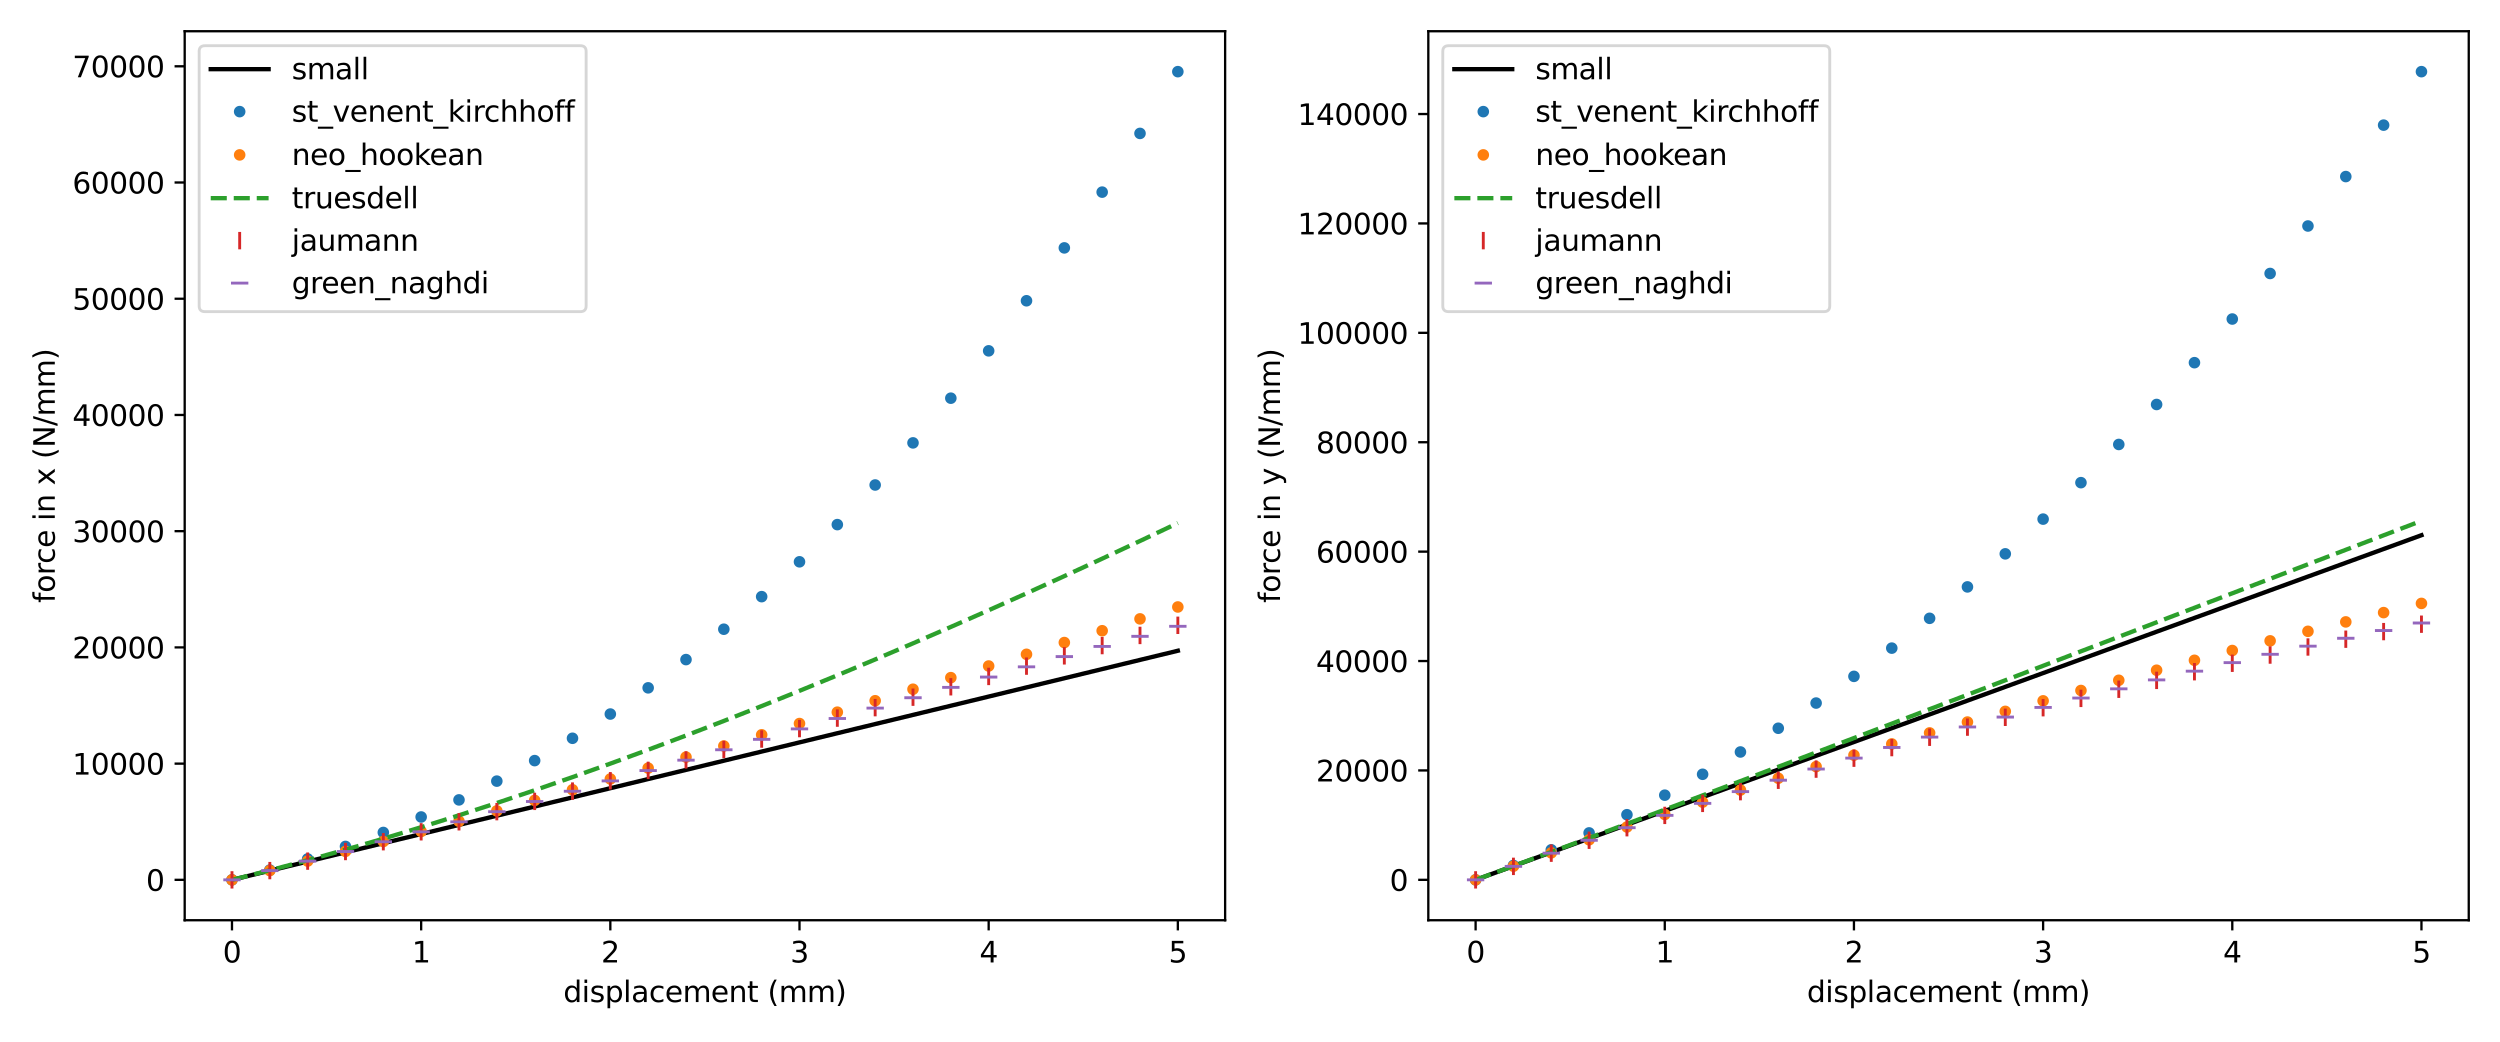<?xml version="1.0" encoding="utf-8" standalone="no"?>
<!DOCTYPE svg PUBLIC "-//W3C//DTD SVG 1.1//EN"
  "http://www.w3.org/Graphics/SVG/1.1/DTD/svg11.dtd">
<svg xmlns:xlink="http://www.w3.org/1999/xlink" width="864pt" height="360pt" viewBox="0 0 864 360" xmlns="http://www.w3.org/2000/svg" version="1.1">
 <defs>
  <style type="text/css">*{stroke-linejoin: round; stroke-linecap: butt}</style>
 </defs>
 <g id="figure_1">
  <g id="patch_1">
   <path d="M 0 360 
L 864 360 
L 864 0 
L 0 0 
z
" style="fill: #ffffff"/>
  </g>
  <g id="axes_1">
   <g id="patch_2">
    <path d="M 63.83 318.04 
L 423.405 318.04 
L 423.405 10.8 
L 63.83 10.8 
z
" style="fill: #ffffff"/>
   </g>
   <g id="matplotlib.axis_1">
    <g id="xtick_1">
     <g id="line2d_1">
      <defs>
       <path id="mbebd0aa81a" d="M 0 0 
L 0 3.5 
" style="stroke: #000000; stroke-width: 0.8"/>
      </defs>
      <g>
       <use xlink:href="#mbebd0aa81a" x="80.174" y="318.04" style="stroke: #000000; stroke-width: 0.8"/>
      </g>
     </g>
     <g id="text_1">
      <!-- 0 -->
      <g transform="translate(76.993 332.638) scale(0.1 -0.1)">
       <defs>
        <path id="DejaVuSans-30" d="M 2034 4250 
Q 1547 4250 1301 3770 
Q 1056 3291 1056 2328 
Q 1056 1369 1301 889 
Q 1547 409 2034 409 
Q 2525 409 2770 889 
Q 3016 1369 3016 2328 
Q 3016 3291 2770 3770 
Q 2525 4250 2034 4250 
z
M 2034 4750 
Q 2819 4750 3233 4129 
Q 3647 3509 3647 2328 
Q 3647 1150 3233 529 
Q 2819 -91 2034 -91 
Q 1250 -91 836 529 
Q 422 1150 422 2328 
Q 422 3509 836 4129 
Q 1250 4750 2034 4750 
z
" transform="scale(0.016)"/>
       </defs>
       <use xlink:href="#DejaVuSans-30"/>
      </g>
     </g>
    </g>
    <g id="xtick_2">
     <g id="line2d_2">
      <g>
       <use xlink:href="#mbebd0aa81a" x="145.552" y="318.04" style="stroke: #000000; stroke-width: 0.8"/>
      </g>
     </g>
     <g id="text_2">
      <!-- 1 -->
      <g transform="translate(142.37 332.638) scale(0.1 -0.1)">
       <defs>
        <path id="DejaVuSans-31" d="M 794 531 
L 1825 531 
L 1825 4091 
L 703 3866 
L 703 4441 
L 1819 4666 
L 2450 4666 
L 2450 531 
L 3481 531 
L 3481 0 
L 794 0 
L 794 531 
z
" transform="scale(0.016)"/>
       </defs>
       <use xlink:href="#DejaVuSans-31"/>
      </g>
     </g>
    </g>
    <g id="xtick_3">
     <g id="line2d_3">
      <g>
       <use xlink:href="#mbebd0aa81a" x="210.929" y="318.04" style="stroke: #000000; stroke-width: 0.8"/>
      </g>
     </g>
     <g id="text_3">
      <!-- 2 -->
      <g transform="translate(207.748 332.638) scale(0.1 -0.1)">
       <defs>
        <path id="DejaVuSans-32" d="M 1228 531 
L 3431 531 
L 3431 0 
L 469 0 
L 469 531 
Q 828 903 1448 1529 
Q 2069 2156 2228 2338 
Q 2531 2678 2651 2914 
Q 2772 3150 2772 3378 
Q 2772 3750 2511 3984 
Q 2250 4219 1831 4219 
Q 1534 4219 1204 4116 
Q 875 4013 500 3803 
L 500 4441 
Q 881 4594 1212 4672 
Q 1544 4750 1819 4750 
Q 2544 4750 2975 4387 
Q 3406 4025 3406 3419 
Q 3406 3131 3298 2873 
Q 3191 2616 2906 2266 
Q 2828 2175 2409 1742 
Q 1991 1309 1228 531 
z
" transform="scale(0.016)"/>
       </defs>
       <use xlink:href="#DejaVuSans-32"/>
      </g>
     </g>
    </g>
    <g id="xtick_4">
     <g id="line2d_4">
      <g>
       <use xlink:href="#mbebd0aa81a" x="276.306" y="318.04" style="stroke: #000000; stroke-width: 0.8"/>
      </g>
     </g>
     <g id="text_4">
      <!-- 3 -->
      <g transform="translate(273.125 332.638) scale(0.1 -0.1)">
       <defs>
        <path id="DejaVuSans-33" d="M 2597 2516 
Q 3050 2419 3304 2112 
Q 3559 1806 3559 1356 
Q 3559 666 3084 287 
Q 2609 -91 1734 -91 
Q 1441 -91 1130 -33 
Q 819 25 488 141 
L 488 750 
Q 750 597 1062 519 
Q 1375 441 1716 441 
Q 2309 441 2620 675 
Q 2931 909 2931 1356 
Q 2931 1769 2642 2001 
Q 2353 2234 1838 2234 
L 1294 2234 
L 1294 2753 
L 1863 2753 
Q 2328 2753 2575 2939 
Q 2822 3125 2822 3475 
Q 2822 3834 2567 4026 
Q 2313 4219 1838 4219 
Q 1578 4219 1281 4162 
Q 984 4106 628 3988 
L 628 4550 
Q 988 4650 1302 4700 
Q 1616 4750 1894 4750 
Q 2613 4750 3031 4423 
Q 3450 4097 3450 3541 
Q 3450 3153 3228 2886 
Q 3006 2619 2597 2516 
z
" transform="scale(0.016)"/>
       </defs>
       <use xlink:href="#DejaVuSans-33"/>
      </g>
     </g>
    </g>
    <g id="xtick_5">
     <g id="line2d_5">
      <g>
       <use xlink:href="#mbebd0aa81a" x="341.683" y="318.04" style="stroke: #000000; stroke-width: 0.8"/>
      </g>
     </g>
     <g id="text_5">
      <!-- 4 -->
      <g transform="translate(338.502 332.638) scale(0.1 -0.1)">
       <defs>
        <path id="DejaVuSans-34" d="M 2419 4116 
L 825 1625 
L 2419 1625 
L 2419 4116 
z
M 2253 4666 
L 3047 4666 
L 3047 1625 
L 3713 1625 
L 3713 1100 
L 3047 1100 
L 3047 0 
L 2419 0 
L 2419 1100 
L 313 1100 
L 313 1709 
L 2253 4666 
z
" transform="scale(0.016)"/>
       </defs>
       <use xlink:href="#DejaVuSans-34"/>
      </g>
     </g>
    </g>
    <g id="xtick_6">
     <g id="line2d_6">
      <g>
       <use xlink:href="#mbebd0aa81a" x="407.061" y="318.04" style="stroke: #000000; stroke-width: 0.8"/>
      </g>
     </g>
     <g id="text_6">
      <!-- 5 -->
      <g transform="translate(403.879 332.638) scale(0.1 -0.1)">
       <defs>
        <path id="DejaVuSans-35" d="M 691 4666 
L 3169 4666 
L 3169 4134 
L 1269 4134 
L 1269 2991 
Q 1406 3038 1543 3061 
Q 1681 3084 1819 3084 
Q 2600 3084 3056 2656 
Q 3513 2228 3513 1497 
Q 3513 744 3044 326 
Q 2575 -91 1722 -91 
Q 1428 -91 1123 -41 
Q 819 9 494 109 
L 494 744 
Q 775 591 1075 516 
Q 1375 441 1709 441 
Q 2250 441 2565 725 
Q 2881 1009 2881 1497 
Q 2881 1984 2565 2268 
Q 2250 2553 1709 2553 
Q 1456 2553 1204 2497 
Q 953 2441 691 2322 
L 691 4666 
z
" transform="scale(0.016)"/>
       </defs>
       <use xlink:href="#DejaVuSans-35"/>
      </g>
     </g>
    </g>
    <g id="text_7">
     <!-- displacement (mm) -->
     <g transform="translate(194.689 346.317) scale(0.1 -0.1)">
      <defs>
       <path id="DejaVuSans-64" d="M 2906 2969 
L 2906 4863 
L 3481 4863 
L 3481 0 
L 2906 0 
L 2906 525 
Q 2725 213 2448 61 
Q 2172 -91 1784 -91 
Q 1150 -91 751 415 
Q 353 922 353 1747 
Q 353 2572 751 3078 
Q 1150 3584 1784 3584 
Q 2172 3584 2448 3432 
Q 2725 3281 2906 2969 
z
M 947 1747 
Q 947 1113 1208 752 
Q 1469 391 1925 391 
Q 2381 391 2643 752 
Q 2906 1113 2906 1747 
Q 2906 2381 2643 2742 
Q 2381 3103 1925 3103 
Q 1469 3103 1208 2742 
Q 947 2381 947 1747 
z
" transform="scale(0.016)"/>
       <path id="DejaVuSans-69" d="M 603 3500 
L 1178 3500 
L 1178 0 
L 603 0 
L 603 3500 
z
M 603 4863 
L 1178 4863 
L 1178 4134 
L 603 4134 
L 603 4863 
z
" transform="scale(0.016)"/>
       <path id="DejaVuSans-73" d="M 2834 3397 
L 2834 2853 
Q 2591 2978 2328 3040 
Q 2066 3103 1784 3103 
Q 1356 3103 1142 2972 
Q 928 2841 928 2578 
Q 928 2378 1081 2264 
Q 1234 2150 1697 2047 
L 1894 2003 
Q 2506 1872 2764 1633 
Q 3022 1394 3022 966 
Q 3022 478 2636 193 
Q 2250 -91 1575 -91 
Q 1294 -91 989 -36 
Q 684 19 347 128 
L 347 722 
Q 666 556 975 473 
Q 1284 391 1588 391 
Q 1994 391 2212 530 
Q 2431 669 2431 922 
Q 2431 1156 2273 1281 
Q 2116 1406 1581 1522 
L 1381 1569 
Q 847 1681 609 1914 
Q 372 2147 372 2553 
Q 372 3047 722 3315 
Q 1072 3584 1716 3584 
Q 2034 3584 2315 3537 
Q 2597 3491 2834 3397 
z
" transform="scale(0.016)"/>
       <path id="DejaVuSans-70" d="M 1159 525 
L 1159 -1331 
L 581 -1331 
L 581 3500 
L 1159 3500 
L 1159 2969 
Q 1341 3281 1617 3432 
Q 1894 3584 2278 3584 
Q 2916 3584 3314 3078 
Q 3713 2572 3713 1747 
Q 3713 922 3314 415 
Q 2916 -91 2278 -91 
Q 1894 -91 1617 61 
Q 1341 213 1159 525 
z
M 3116 1747 
Q 3116 2381 2855 2742 
Q 2594 3103 2138 3103 
Q 1681 3103 1420 2742 
Q 1159 2381 1159 1747 
Q 1159 1113 1420 752 
Q 1681 391 2138 391 
Q 2594 391 2855 752 
Q 3116 1113 3116 1747 
z
" transform="scale(0.016)"/>
       <path id="DejaVuSans-6c" d="M 603 4863 
L 1178 4863 
L 1178 0 
L 603 0 
L 603 4863 
z
" transform="scale(0.016)"/>
       <path id="DejaVuSans-61" d="M 2194 1759 
Q 1497 1759 1228 1600 
Q 959 1441 959 1056 
Q 959 750 1161 570 
Q 1363 391 1709 391 
Q 2188 391 2477 730 
Q 2766 1069 2766 1631 
L 2766 1759 
L 2194 1759 
z
M 3341 1997 
L 3341 0 
L 2766 0 
L 2766 531 
Q 2569 213 2275 61 
Q 1981 -91 1556 -91 
Q 1019 -91 701 211 
Q 384 513 384 1019 
Q 384 1609 779 1909 
Q 1175 2209 1959 2209 
L 2766 2209 
L 2766 2266 
Q 2766 2663 2505 2880 
Q 2244 3097 1772 3097 
Q 1472 3097 1187 3025 
Q 903 2953 641 2809 
L 641 3341 
Q 956 3463 1253 3523 
Q 1550 3584 1831 3584 
Q 2591 3584 2966 3190 
Q 3341 2797 3341 1997 
z
" transform="scale(0.016)"/>
       <path id="DejaVuSans-63" d="M 3122 3366 
L 3122 2828 
Q 2878 2963 2633 3030 
Q 2388 3097 2138 3097 
Q 1578 3097 1268 2742 
Q 959 2388 959 1747 
Q 959 1106 1268 751 
Q 1578 397 2138 397 
Q 2388 397 2633 464 
Q 2878 531 3122 666 
L 3122 134 
Q 2881 22 2623 -34 
Q 2366 -91 2075 -91 
Q 1284 -91 818 406 
Q 353 903 353 1747 
Q 353 2603 823 3093 
Q 1294 3584 2113 3584 
Q 2378 3584 2631 3529 
Q 2884 3475 3122 3366 
z
" transform="scale(0.016)"/>
       <path id="DejaVuSans-65" d="M 3597 1894 
L 3597 1613 
L 953 1613 
Q 991 1019 1311 708 
Q 1631 397 2203 397 
Q 2534 397 2845 478 
Q 3156 559 3463 722 
L 3463 178 
Q 3153 47 2828 -22 
Q 2503 -91 2169 -91 
Q 1331 -91 842 396 
Q 353 884 353 1716 
Q 353 2575 817 3079 
Q 1281 3584 2069 3584 
Q 2775 3584 3186 3129 
Q 3597 2675 3597 1894 
z
M 3022 2063 
Q 3016 2534 2758 2815 
Q 2500 3097 2075 3097 
Q 1594 3097 1305 2825 
Q 1016 2553 972 2059 
L 3022 2063 
z
" transform="scale(0.016)"/>
       <path id="DejaVuSans-6d" d="M 3328 2828 
Q 3544 3216 3844 3400 
Q 4144 3584 4550 3584 
Q 5097 3584 5394 3201 
Q 5691 2819 5691 2113 
L 5691 0 
L 5113 0 
L 5113 2094 
Q 5113 2597 4934 2840 
Q 4756 3084 4391 3084 
Q 3944 3084 3684 2787 
Q 3425 2491 3425 1978 
L 3425 0 
L 2847 0 
L 2847 2094 
Q 2847 2600 2669 2842 
Q 2491 3084 2119 3084 
Q 1678 3084 1418 2786 
Q 1159 2488 1159 1978 
L 1159 0 
L 581 0 
L 581 3500 
L 1159 3500 
L 1159 2956 
Q 1356 3278 1631 3431 
Q 1906 3584 2284 3584 
Q 2666 3584 2933 3390 
Q 3200 3197 3328 2828 
z
" transform="scale(0.016)"/>
       <path id="DejaVuSans-6e" d="M 3513 2113 
L 3513 0 
L 2938 0 
L 2938 2094 
Q 2938 2591 2744 2837 
Q 2550 3084 2163 3084 
Q 1697 3084 1428 2787 
Q 1159 2491 1159 1978 
L 1159 0 
L 581 0 
L 581 3500 
L 1159 3500 
L 1159 2956 
Q 1366 3272 1645 3428 
Q 1925 3584 2291 3584 
Q 2894 3584 3203 3211 
Q 3513 2838 3513 2113 
z
" transform="scale(0.016)"/>
       <path id="DejaVuSans-74" d="M 1172 4494 
L 1172 3500 
L 2356 3500 
L 2356 3053 
L 1172 3053 
L 1172 1153 
Q 1172 725 1289 603 
Q 1406 481 1766 481 
L 2356 481 
L 2356 0 
L 1766 0 
Q 1100 0 847 248 
Q 594 497 594 1153 
L 594 3053 
L 172 3053 
L 172 3500 
L 594 3500 
L 594 4494 
L 1172 4494 
z
" transform="scale(0.016)"/>
       <path id="DejaVuSans-20" transform="scale(0.016)"/>
       <path id="DejaVuSans-28" d="M 1984 4856 
Q 1566 4138 1362 3434 
Q 1159 2731 1159 2009 
Q 1159 1288 1364 580 
Q 1569 -128 1984 -844 
L 1484 -844 
Q 1016 -109 783 600 
Q 550 1309 550 2009 
Q 550 2706 781 3412 
Q 1013 4119 1484 4856 
L 1984 4856 
z
" transform="scale(0.016)"/>
       <path id="DejaVuSans-29" d="M 513 4856 
L 1013 4856 
Q 1481 4119 1714 3412 
Q 1947 2706 1947 2009 
Q 1947 1309 1714 600 
Q 1481 -109 1013 -844 
L 513 -844 
Q 928 -128 1133 580 
Q 1338 1288 1338 2009 
Q 1338 2731 1133 3434 
Q 928 4138 513 4856 
z
" transform="scale(0.016)"/>
      </defs>
      <use xlink:href="#DejaVuSans-64"/>
      <use xlink:href="#DejaVuSans-69" x="63.477"/>
      <use xlink:href="#DejaVuSans-73" x="91.26"/>
      <use xlink:href="#DejaVuSans-70" x="143.359"/>
      <use xlink:href="#DejaVuSans-6c" x="206.836"/>
      <use xlink:href="#DejaVuSans-61" x="234.619"/>
      <use xlink:href="#DejaVuSans-63" x="295.898"/>
      <use xlink:href="#DejaVuSans-65" x="350.879"/>
      <use xlink:href="#DejaVuSans-6d" x="412.402"/>
      <use xlink:href="#DejaVuSans-65" x="509.814"/>
      <use xlink:href="#DejaVuSans-6e" x="571.338"/>
      <use xlink:href="#DejaVuSans-74" x="634.717"/>
      <use xlink:href="#DejaVuSans-20" x="673.926"/>
      <use xlink:href="#DejaVuSans-28" x="705.713"/>
      <use xlink:href="#DejaVuSans-6d" x="744.727"/>
      <use xlink:href="#DejaVuSans-6d" x="842.139"/>
      <use xlink:href="#DejaVuSans-29" x="939.551"/>
     </g>
    </g>
   </g>
   <g id="matplotlib.axis_2">
    <g id="ytick_1">
     <g id="line2d_7">
      <defs>
       <path id="m75c8e859ad" d="M 0 0 
L -3.5 0 
" style="stroke: #000000; stroke-width: 0.8"/>
      </defs>
      <g>
       <use xlink:href="#m75c8e859ad" x="63.83" y="304.075" style="stroke: #000000; stroke-width: 0.8"/>
      </g>
     </g>
     <g id="text_8">
      <!-- 0 -->
      <g transform="translate(50.468 307.874) scale(0.1 -0.1)">
       <use xlink:href="#DejaVuSans-30"/>
      </g>
     </g>
    </g>
    <g id="ytick_2">
     <g id="line2d_8">
      <g>
       <use xlink:href="#m75c8e859ad" x="63.83" y="263.908" style="stroke: #000000; stroke-width: 0.8"/>
      </g>
     </g>
     <g id="text_9">
      <!-- 10000 -->
      <g transform="translate(25.017 267.707) scale(0.1 -0.1)">
       <use xlink:href="#DejaVuSans-31"/>
       <use xlink:href="#DejaVuSans-30" x="63.623"/>
       <use xlink:href="#DejaVuSans-30" x="127.246"/>
       <use xlink:href="#DejaVuSans-30" x="190.869"/>
       <use xlink:href="#DejaVuSans-30" x="254.492"/>
      </g>
     </g>
    </g>
    <g id="ytick_3">
     <g id="line2d_9">
      <g>
       <use xlink:href="#m75c8e859ad" x="63.83" y="223.741" style="stroke: #000000; stroke-width: 0.8"/>
      </g>
     </g>
     <g id="text_10">
      <!-- 20000 -->
      <g transform="translate(25.017 227.541) scale(0.1 -0.1)">
       <use xlink:href="#DejaVuSans-32"/>
       <use xlink:href="#DejaVuSans-30" x="63.623"/>
       <use xlink:href="#DejaVuSans-30" x="127.246"/>
       <use xlink:href="#DejaVuSans-30" x="190.869"/>
       <use xlink:href="#DejaVuSans-30" x="254.492"/>
      </g>
     </g>
    </g>
    <g id="ytick_4">
     <g id="line2d_10">
      <g>
       <use xlink:href="#m75c8e859ad" x="63.83" y="183.575" style="stroke: #000000; stroke-width: 0.8"/>
      </g>
     </g>
     <g id="text_11">
      <!-- 30000 -->
      <g transform="translate(25.017 187.374) scale(0.1 -0.1)">
       <use xlink:href="#DejaVuSans-33"/>
       <use xlink:href="#DejaVuSans-30" x="63.623"/>
       <use xlink:href="#DejaVuSans-30" x="127.246"/>
       <use xlink:href="#DejaVuSans-30" x="190.869"/>
       <use xlink:href="#DejaVuSans-30" x="254.492"/>
      </g>
     </g>
    </g>
    <g id="ytick_5">
     <g id="line2d_11">
      <g>
       <use xlink:href="#m75c8e859ad" x="63.83" y="143.408" style="stroke: #000000; stroke-width: 0.8"/>
      </g>
     </g>
     <g id="text_12">
      <!-- 40000 -->
      <g transform="translate(25.017 147.207) scale(0.1 -0.1)">
       <use xlink:href="#DejaVuSans-34"/>
       <use xlink:href="#DejaVuSans-30" x="63.623"/>
       <use xlink:href="#DejaVuSans-30" x="127.246"/>
       <use xlink:href="#DejaVuSans-30" x="190.869"/>
       <use xlink:href="#DejaVuSans-30" x="254.492"/>
      </g>
     </g>
    </g>
    <g id="ytick_6">
     <g id="line2d_12">
      <g>
       <use xlink:href="#m75c8e859ad" x="63.83" y="103.242" style="stroke: #000000; stroke-width: 0.8"/>
      </g>
     </g>
     <g id="text_13">
      <!-- 50000 -->
      <g transform="translate(25.017 107.041) scale(0.1 -0.1)">
       <use xlink:href="#DejaVuSans-35"/>
       <use xlink:href="#DejaVuSans-30" x="63.623"/>
       <use xlink:href="#DejaVuSans-30" x="127.246"/>
       <use xlink:href="#DejaVuSans-30" x="190.869"/>
       <use xlink:href="#DejaVuSans-30" x="254.492"/>
      </g>
     </g>
    </g>
    <g id="ytick_7">
     <g id="line2d_13">
      <g>
       <use xlink:href="#m75c8e859ad" x="63.83" y="63.075" style="stroke: #000000; stroke-width: 0.8"/>
      </g>
     </g>
     <g id="text_14">
      <!-- 60000 -->
      <g transform="translate(25.017 66.874) scale(0.1 -0.1)">
       <defs>
        <path id="DejaVuSans-36" d="M 2113 2584 
Q 1688 2584 1439 2293 
Q 1191 2003 1191 1497 
Q 1191 994 1439 701 
Q 1688 409 2113 409 
Q 2538 409 2786 701 
Q 3034 994 3034 1497 
Q 3034 2003 2786 2293 
Q 2538 2584 2113 2584 
z
M 3366 4563 
L 3366 3988 
Q 3128 4100 2886 4159 
Q 2644 4219 2406 4219 
Q 1781 4219 1451 3797 
Q 1122 3375 1075 2522 
Q 1259 2794 1537 2939 
Q 1816 3084 2150 3084 
Q 2853 3084 3261 2657 
Q 3669 2231 3669 1497 
Q 3669 778 3244 343 
Q 2819 -91 2113 -91 
Q 1303 -91 875 529 
Q 447 1150 447 2328 
Q 447 3434 972 4092 
Q 1497 4750 2381 4750 
Q 2619 4750 2861 4703 
Q 3103 4656 3366 4563 
z
" transform="scale(0.016)"/>
       </defs>
       <use xlink:href="#DejaVuSans-36"/>
       <use xlink:href="#DejaVuSans-30" x="63.623"/>
       <use xlink:href="#DejaVuSans-30" x="127.246"/>
       <use xlink:href="#DejaVuSans-30" x="190.869"/>
       <use xlink:href="#DejaVuSans-30" x="254.492"/>
      </g>
     </g>
    </g>
    <g id="ytick_8">
     <g id="line2d_14">
      <g>
       <use xlink:href="#m75c8e859ad" x="63.83" y="22.908" style="stroke: #000000; stroke-width: 0.8"/>
      </g>
     </g>
     <g id="text_15">
      <!-- 70000 -->
      <g transform="translate(25.017 26.708) scale(0.1 -0.1)">
       <defs>
        <path id="DejaVuSans-37" d="M 525 4666 
L 3525 4666 
L 3525 4397 
L 1831 0 
L 1172 0 
L 2766 4134 
L 525 4134 
L 525 4666 
z
" transform="scale(0.016)"/>
       </defs>
       <use xlink:href="#DejaVuSans-37"/>
       <use xlink:href="#DejaVuSans-30" x="63.623"/>
       <use xlink:href="#DejaVuSans-30" x="127.246"/>
       <use xlink:href="#DejaVuSans-30" x="190.869"/>
       <use xlink:href="#DejaVuSans-30" x="254.492"/>
      </g>
     </g>
    </g>
    <g id="text_16">
     <!-- force in x (N/mm) -->
     <g transform="translate(18.938 208.36) rotate(-90) scale(0.1 -0.1)">
      <defs>
       <path id="DejaVuSans-66" d="M 2375 4863 
L 2375 4384 
L 1825 4384 
Q 1516 4384 1395 4259 
Q 1275 4134 1275 3809 
L 1275 3500 
L 2222 3500 
L 2222 3053 
L 1275 3053 
L 1275 0 
L 697 0 
L 697 3053 
L 147 3053 
L 147 3500 
L 697 3500 
L 697 3744 
Q 697 4328 969 4595 
Q 1241 4863 1831 4863 
L 2375 4863 
z
" transform="scale(0.016)"/>
       <path id="DejaVuSans-6f" d="M 1959 3097 
Q 1497 3097 1228 2736 
Q 959 2375 959 1747 
Q 959 1119 1226 758 
Q 1494 397 1959 397 
Q 2419 397 2687 759 
Q 2956 1122 2956 1747 
Q 2956 2369 2687 2733 
Q 2419 3097 1959 3097 
z
M 1959 3584 
Q 2709 3584 3137 3096 
Q 3566 2609 3566 1747 
Q 3566 888 3137 398 
Q 2709 -91 1959 -91 
Q 1206 -91 779 398 
Q 353 888 353 1747 
Q 353 2609 779 3096 
Q 1206 3584 1959 3584 
z
" transform="scale(0.016)"/>
       <path id="DejaVuSans-72" d="M 2631 2963 
Q 2534 3019 2420 3045 
Q 2306 3072 2169 3072 
Q 1681 3072 1420 2755 
Q 1159 2438 1159 1844 
L 1159 0 
L 581 0 
L 581 3500 
L 1159 3500 
L 1159 2956 
Q 1341 3275 1631 3429 
Q 1922 3584 2338 3584 
Q 2397 3584 2469 3576 
Q 2541 3569 2628 3553 
L 2631 2963 
z
" transform="scale(0.016)"/>
       <path id="DejaVuSans-78" d="M 3513 3500 
L 2247 1797 
L 3578 0 
L 2900 0 
L 1881 1375 
L 863 0 
L 184 0 
L 1544 1831 
L 300 3500 
L 978 3500 
L 1906 2253 
L 2834 3500 
L 3513 3500 
z
" transform="scale(0.016)"/>
       <path id="DejaVuSans-4e" d="M 628 4666 
L 1478 4666 
L 3547 763 
L 3547 4666 
L 4159 4666 
L 4159 0 
L 3309 0 
L 1241 3903 
L 1241 0 
L 628 0 
L 628 4666 
z
" transform="scale(0.016)"/>
       <path id="DejaVuSans-2f" d="M 1625 4666 
L 2156 4666 
L 531 -594 
L 0 -594 
L 1625 4666 
z
" transform="scale(0.016)"/>
      </defs>
      <use xlink:href="#DejaVuSans-66"/>
      <use xlink:href="#DejaVuSans-6f" x="35.205"/>
      <use xlink:href="#DejaVuSans-72" x="96.387"/>
      <use xlink:href="#DejaVuSans-63" x="135.25"/>
      <use xlink:href="#DejaVuSans-65" x="190.23"/>
      <use xlink:href="#DejaVuSans-20" x="251.754"/>
      <use xlink:href="#DejaVuSans-69" x="283.541"/>
      <use xlink:href="#DejaVuSans-6e" x="311.324"/>
      <use xlink:href="#DejaVuSans-20" x="374.703"/>
      <use xlink:href="#DejaVuSans-78" x="406.49"/>
      <use xlink:href="#DejaVuSans-20" x="465.67"/>
      <use xlink:href="#DejaVuSans-28" x="497.457"/>
      <use xlink:href="#DejaVuSans-4e" x="536.471"/>
      <use xlink:href="#DejaVuSans-2f" x="611.275"/>
      <use xlink:href="#DejaVuSans-6d" x="644.967"/>
      <use xlink:href="#DejaVuSans-6d" x="742.379"/>
      <use xlink:href="#DejaVuSans-29" x="839.791"/>
     </g>
    </g>
   </g>
   <g id="line2d_15">
    <path d="M 80.174 304.075 
L 93.25 300.907 
L 106.325 297.74 
L 119.401 294.573 
L 132.476 291.406 
L 145.552 288.239 
L 158.627 285.072 
L 171.702 281.905 
L 184.778 278.738 
L 197.853 275.571 
L 210.929 272.403 
L 224.004 269.236 
L 237.08 266.069 
L 250.155 262.902 
L 263.231 259.735 
L 276.306 256.568 
L 289.382 253.401 
L 302.457 250.234 
L 315.533 247.067 
L 328.608 243.9 
L 341.683 240.732 
L 354.759 237.565 
L 367.834 234.398 
L 380.91 231.231 
L 393.985 228.064 
L 407.061 224.897 
" clip-path="url(#p0513de3e97)" style="fill: none; stroke: #000000; stroke-width: 1.5; stroke-linecap: square"/>
   </g>
   <g id="line2d_16">
    <defs>
     <path id="mfa6d1fe9fe" d="M 0 1.5 
C 0.398 1.5 0.779 1.342 1.061 1.061 
C 1.342 0.779 1.5 0.398 1.5 0 
C 1.5 -0.398 1.342 -0.779 1.061 -1.061 
C 0.779 -1.342 0.398 -1.5 0 -1.5 
C -0.398 -1.5 -0.779 -1.342 -1.061 -1.061 
C -1.342 -0.779 -1.5 -0.398 -1.5 0 
C -1.5 0.398 -1.342 0.779 -1.061 1.061 
C -0.779 1.342 -0.398 1.5 0 1.5 
z
" style="stroke: #1f77b4"/>
    </defs>
    <g clip-path="url(#p0513de3e97)">
     <use xlink:href="#mfa6d1fe9fe" x="80.174" y="304.075" style="fill: #1f77b4; stroke: #1f77b4"/>
     <use xlink:href="#mfa6d1fe9fe" x="93.25" y="300.688" style="fill: #1f77b4; stroke: #1f77b4"/>
     <use xlink:href="#mfa6d1fe9fe" x="106.325" y="296.847" style="fill: #1f77b4; stroke: #1f77b4"/>
     <use xlink:href="#mfa6d1fe9fe" x="119.401" y="292.526" style="fill: #1f77b4; stroke: #1f77b4"/>
     <use xlink:href="#mfa6d1fe9fe" x="132.476" y="287.702" style="fill: #1f77b4; stroke: #1f77b4"/>
     <use xlink:href="#mfa6d1fe9fe" x="145.552" y="282.349" style="fill: #1f77b4; stroke: #1f77b4"/>
     <use xlink:href="#mfa6d1fe9fe" x="158.627" y="276.442" style="fill: #1f77b4; stroke: #1f77b4"/>
     <use xlink:href="#mfa6d1fe9fe" x="171.702" y="269.957" style="fill: #1f77b4; stroke: #1f77b4"/>
     <use xlink:href="#mfa6d1fe9fe" x="184.778" y="262.867" style="fill: #1f77b4; stroke: #1f77b4"/>
     <use xlink:href="#mfa6d1fe9fe" x="197.853" y="255.148" style="fill: #1f77b4; stroke: #1f77b4"/>
     <use xlink:href="#mfa6d1fe9fe" x="210.929" y="246.773" style="fill: #1f77b4; stroke: #1f77b4"/>
     <use xlink:href="#mfa6d1fe9fe" x="224.004" y="237.717" style="fill: #1f77b4; stroke: #1f77b4"/>
     <use xlink:href="#mfa6d1fe9fe" x="237.08" y="227.954" style="fill: #1f77b4; stroke: #1f77b4"/>
     <use xlink:href="#mfa6d1fe9fe" x="250.155" y="217.457" style="fill: #1f77b4; stroke: #1f77b4"/>
     <use xlink:href="#mfa6d1fe9fe" x="263.231" y="206.2" style="fill: #1f77b4; stroke: #1f77b4"/>
     <use xlink:href="#mfa6d1fe9fe" x="276.306" y="194.159" style="fill: #1f77b4; stroke: #1f77b4"/>
     <use xlink:href="#mfa6d1fe9fe" x="289.382" y="181.305" style="fill: #1f77b4; stroke: #1f77b4"/>
     <use xlink:href="#mfa6d1fe9fe" x="302.457" y="167.614" style="fill: #1f77b4; stroke: #1f77b4"/>
     <use xlink:href="#mfa6d1fe9fe" x="315.533" y="153.059" style="fill: #1f77b4; stroke: #1f77b4"/>
     <use xlink:href="#mfa6d1fe9fe" x="328.608" y="137.613" style="fill: #1f77b4; stroke: #1f77b4"/>
     <use xlink:href="#mfa6d1fe9fe" x="341.683" y="121.25" style="fill: #1f77b4; stroke: #1f77b4"/>
     <use xlink:href="#mfa6d1fe9fe" x="354.759" y="103.945" style="fill: #1f77b4; stroke: #1f77b4"/>
     <use xlink:href="#mfa6d1fe9fe" x="367.834" y="85.67" style="fill: #1f77b4; stroke: #1f77b4"/>
     <use xlink:href="#mfa6d1fe9fe" x="380.91" y="66.399" style="fill: #1f77b4; stroke: #1f77b4"/>
     <use xlink:href="#mfa6d1fe9fe" x="393.985" y="46.107" style="fill: #1f77b4; stroke: #1f77b4"/>
     <use xlink:href="#mfa6d1fe9fe" x="407.061" y="24.765" style="fill: #1f77b4; stroke: #1f77b4"/>
    </g>
   </g>
   <g id="line2d_17">
    <defs>
     <path id="m5c09a9fafc" d="M 0 1.5 
C 0.398 1.5 0.779 1.342 1.061 1.061 
C 1.342 0.779 1.5 0.398 1.5 0 
C 1.5 -0.398 1.342 -0.779 1.061 -1.061 
C 0.779 -1.342 0.398 -1.5 0 -1.5 
C -0.398 -1.5 -0.779 -1.342 -1.061 -1.061 
C -1.342 -0.779 -1.5 -0.398 -1.5 0 
C -1.5 0.398 -1.342 0.779 -1.061 1.061 
C -0.779 1.342 -0.398 1.5 0 1.5 
z
" style="stroke: #ff7f0e"/>
    </defs>
    <g clip-path="url(#p0513de3e97)">
     <use xlink:href="#m5c09a9fafc" x="80.174" y="304.075" style="fill: #ff7f0e; stroke: #ff7f0e"/>
     <use xlink:href="#m5c09a9fafc" x="93.25" y="300.869" style="fill: #ff7f0e; stroke: #ff7f0e"/>
     <use xlink:href="#m5c09a9fafc" x="106.325" y="297.589" style="fill: #ff7f0e; stroke: #ff7f0e"/>
     <use xlink:href="#m5c09a9fafc" x="119.401" y="294.24" style="fill: #ff7f0e; stroke: #ff7f0e"/>
     <use xlink:href="#m5c09a9fafc" x="132.476" y="290.826" style="fill: #ff7f0e; stroke: #ff7f0e"/>
     <use xlink:href="#m5c09a9fafc" x="145.552" y="287.353" style="fill: #ff7f0e; stroke: #ff7f0e"/>
     <use xlink:href="#m5c09a9fafc" x="158.627" y="283.823" style="fill: #ff7f0e; stroke: #ff7f0e"/>
     <use xlink:href="#m5c09a9fafc" x="171.702" y="280.24" style="fill: #ff7f0e; stroke: #ff7f0e"/>
     <use xlink:href="#m5c09a9fafc" x="184.778" y="276.609" style="fill: #ff7f0e; stroke: #ff7f0e"/>
     <use xlink:href="#m5c09a9fafc" x="197.853" y="272.931" style="fill: #ff7f0e; stroke: #ff7f0e"/>
     <use xlink:href="#m5c09a9fafc" x="210.929" y="269.211" style="fill: #ff7f0e; stroke: #ff7f0e"/>
     <use xlink:href="#m5c09a9fafc" x="224.004" y="265.45" style="fill: #ff7f0e; stroke: #ff7f0e"/>
     <use xlink:href="#m5c09a9fafc" x="237.08" y="261.652" style="fill: #ff7f0e; stroke: #ff7f0e"/>
     <use xlink:href="#m5c09a9fafc" x="250.155" y="257.819" style="fill: #ff7f0e; stroke: #ff7f0e"/>
     <use xlink:href="#m5c09a9fafc" x="263.231" y="253.952" style="fill: #ff7f0e; stroke: #ff7f0e"/>
     <use xlink:href="#m5c09a9fafc" x="276.306" y="250.055" style="fill: #ff7f0e; stroke: #ff7f0e"/>
     <use xlink:href="#m5c09a9fafc" x="289.382" y="246.129" style="fill: #ff7f0e; stroke: #ff7f0e"/>
     <use xlink:href="#m5c09a9fafc" x="302.457" y="242.176" style="fill: #ff7f0e; stroke: #ff7f0e"/>
     <use xlink:href="#m5c09a9fafc" x="315.533" y="238.198" style="fill: #ff7f0e; stroke: #ff7f0e"/>
     <use xlink:href="#m5c09a9fafc" x="328.608" y="234.196" style="fill: #ff7f0e; stroke: #ff7f0e"/>
     <use xlink:href="#m5c09a9fafc" x="341.683" y="230.173" style="fill: #ff7f0e; stroke: #ff7f0e"/>
     <use xlink:href="#m5c09a9fafc" x="354.759" y="226.128" style="fill: #ff7f0e; stroke: #ff7f0e"/>
     <use xlink:href="#m5c09a9fafc" x="367.834" y="222.065" style="fill: #ff7f0e; stroke: #ff7f0e"/>
     <use xlink:href="#m5c09a9fafc" x="380.91" y="217.983" style="fill: #ff7f0e; stroke: #ff7f0e"/>
     <use xlink:href="#m5c09a9fafc" x="393.985" y="213.885" style="fill: #ff7f0e; stroke: #ff7f0e"/>
     <use xlink:href="#m5c09a9fafc" x="407.061" y="209.771" style="fill: #ff7f0e; stroke: #ff7f0e"/>
    </g>
   </g>
   <g id="line2d_18">
    <path d="M 80.174 304.075 
L 93.25 300.772 
L 106.325 297.295 
L 119.401 293.651 
L 132.476 289.844 
L 145.552 285.881 
L 158.627 281.768 
L 171.702 277.509 
L 184.778 273.109 
L 197.853 268.574 
L 210.929 263.907 
L 224.004 259.113 
L 237.08 254.197 
L 250.155 249.162 
L 263.231 244.012 
L 276.306 238.751 
L 289.382 233.382 
L 302.457 227.91 
L 315.533 222.337 
L 328.608 216.666 
L 341.683 210.902 
L 354.759 205.046 
L 367.834 199.102 
L 380.91 193.072 
L 393.985 186.961 
L 407.061 180.769 
" clip-path="url(#p0513de3e97)" style="fill: none; stroke-dasharray: 5.55,2.4; stroke-dashoffset: 0; stroke: #2ca02c; stroke-width: 1.5"/>
   </g>
   <g id="line2d_19">
    <defs>
     <path id="m44a652e35d" d="M 0 3 
L 0 -3 
" style="stroke: #d62728"/>
    </defs>
    <g clip-path="url(#p0513de3e97)">
     <use xlink:href="#m44a652e35d" x="80.174" y="304.075" style="fill: #d62728; stroke: #d62728"/>
     <use xlink:href="#m44a652e35d" x="93.25" y="300.876" style="fill: #d62728; stroke: #d62728"/>
     <use xlink:href="#m44a652e35d" x="106.325" y="297.608" style="fill: #d62728; stroke: #d62728"/>
     <use xlink:href="#m44a652e35d" x="119.401" y="294.28" style="fill: #d62728; stroke: #d62728"/>
     <use xlink:href="#m44a652e35d" x="132.476" y="290.899" style="fill: #d62728; stroke: #d62728"/>
     <use xlink:href="#m44a652e35d" x="145.552" y="287.47" style="fill: #d62728; stroke: #d62728"/>
     <use xlink:href="#m44a652e35d" x="158.627" y="284.001" style="fill: #d62728; stroke: #d62728"/>
     <use xlink:href="#m44a652e35d" x="171.702" y="280.498" style="fill: #d62728; stroke: #d62728"/>
     <use xlink:href="#m44a652e35d" x="184.778" y="276.965" style="fill: #d62728; stroke: #d62728"/>
     <use xlink:href="#m44a652e35d" x="197.853" y="273.408" style="fill: #d62728; stroke: #d62728"/>
     <use xlink:href="#m44a652e35d" x="210.929" y="269.831" style="fill: #d62728; stroke: #d62728"/>
     <use xlink:href="#m44a652e35d" x="224.004" y="266.238" style="fill: #d62728; stroke: #d62728"/>
     <use xlink:href="#m44a652e35d" x="237.08" y="262.634" style="fill: #d62728; stroke: #d62728"/>
     <use xlink:href="#m44a652e35d" x="250.155" y="259.022" style="fill: #d62728; stroke: #d62728"/>
     <use xlink:href="#m44a652e35d" x="263.231" y="255.406" style="fill: #d62728; stroke: #d62728"/>
     <use xlink:href="#m44a652e35d" x="276.306" y="251.788" style="fill: #d62728; stroke: #d62728"/>
     <use xlink:href="#m44a652e35d" x="289.382" y="248.172" style="fill: #d62728; stroke: #d62728"/>
     <use xlink:href="#m44a652e35d" x="302.457" y="244.56" style="fill: #d62728; stroke: #d62728"/>
     <use xlink:href="#m44a652e35d" x="315.533" y="240.956" style="fill: #d62728; stroke: #d62728"/>
     <use xlink:href="#m44a652e35d" x="328.608" y="237.361" style="fill: #d62728; stroke: #d62728"/>
     <use xlink:href="#m44a652e35d" x="341.683" y="233.778" style="fill: #d62728; stroke: #d62728"/>
     <use xlink:href="#m44a652e35d" x="354.759" y="230.209" style="fill: #d62728; stroke: #d62728"/>
     <use xlink:href="#m44a652e35d" x="367.834" y="226.655" style="fill: #d62728; stroke: #d62728"/>
     <use xlink:href="#m44a652e35d" x="380.91" y="223.119" style="fill: #d62728; stroke: #d62728"/>
     <use xlink:href="#m44a652e35d" x="393.985" y="219.602" style="fill: #d62728; stroke: #d62728"/>
     <use xlink:href="#m44a652e35d" x="407.061" y="216.105" style="fill: #d62728; stroke: #d62728"/>
    </g>
   </g>
   <g id="line2d_20">
    <defs>
     <path id="m6a5a9b7975" d="M 3 0 
L -3 -0 
" style="stroke: #9467bd"/>
    </defs>
    <g clip-path="url(#p0513de3e97)">
     <use xlink:href="#m6a5a9b7975" x="80.174" y="304.075" style="fill: #9467bd; stroke: #9467bd"/>
     <use xlink:href="#m6a5a9b7975" x="93.25" y="300.877" style="fill: #9467bd; stroke: #9467bd"/>
     <use xlink:href="#m6a5a9b7975" x="106.325" y="297.612" style="fill: #9467bd; stroke: #9467bd"/>
     <use xlink:href="#m6a5a9b7975" x="119.401" y="294.286" style="fill: #9467bd; stroke: #9467bd"/>
     <use xlink:href="#m6a5a9b7975" x="132.476" y="290.908" style="fill: #9467bd; stroke: #9467bd"/>
     <use xlink:href="#m6a5a9b7975" x="145.552" y="287.485" style="fill: #9467bd; stroke: #9467bd"/>
     <use xlink:href="#m6a5a9b7975" x="158.627" y="284.021" style="fill: #9467bd; stroke: #9467bd"/>
     <use xlink:href="#m6a5a9b7975" x="171.702" y="280.525" style="fill: #9467bd; stroke: #9467bd"/>
     <use xlink:href="#m6a5a9b7975" x="184.778" y="277" style="fill: #9467bd; stroke: #9467bd"/>
     <use xlink:href="#m6a5a9b7975" x="197.853" y="273.451" style="fill: #9467bd; stroke: #9467bd"/>
     <use xlink:href="#m6a5a9b7975" x="210.929" y="269.884" style="fill: #9467bd; stroke: #9467bd"/>
     <use xlink:href="#m6a5a9b7975" x="224.004" y="266.303" style="fill: #9467bd; stroke: #9467bd"/>
     <use xlink:href="#m6a5a9b7975" x="237.08" y="262.711" style="fill: #9467bd; stroke: #9467bd"/>
     <use xlink:href="#m6a5a9b7975" x="250.155" y="259.113" style="fill: #9467bd; stroke: #9467bd"/>
     <use xlink:href="#m6a5a9b7975" x="263.231" y="255.511" style="fill: #9467bd; stroke: #9467bd"/>
     <use xlink:href="#m6a5a9b7975" x="276.306" y="251.91" style="fill: #9467bd; stroke: #9467bd"/>
     <use xlink:href="#m6a5a9b7975" x="289.382" y="248.311" style="fill: #9467bd; stroke: #9467bd"/>
     <use xlink:href="#m6a5a9b7975" x="302.457" y="244.718" style="fill: #9467bd; stroke: #9467bd"/>
     <use xlink:href="#m6a5a9b7975" x="315.533" y="241.134" style="fill: #9467bd; stroke: #9467bd"/>
     <use xlink:href="#m6a5a9b7975" x="328.608" y="237.56" style="fill: #9467bd; stroke: #9467bd"/>
     <use xlink:href="#m6a5a9b7975" x="341.683" y="233.998" style="fill: #9467bd; stroke: #9467bd"/>
     <use xlink:href="#m6a5a9b7975" x="354.759" y="230.451" style="fill: #9467bd; stroke: #9467bd"/>
     <use xlink:href="#m6a5a9b7975" x="367.834" y="226.921" style="fill: #9467bd; stroke: #9467bd"/>
     <use xlink:href="#m6a5a9b7975" x="380.91" y="223.409" style="fill: #9467bd; stroke: #9467bd"/>
     <use xlink:href="#m6a5a9b7975" x="393.985" y="219.917" style="fill: #9467bd; stroke: #9467bd"/>
     <use xlink:href="#m6a5a9b7975" x="407.061" y="216.445" style="fill: #9467bd; stroke: #9467bd"/>
    </g>
   </g>
   <g id="patch_3">
    <path d="M 63.83 318.04 
L 63.83 10.8 
" style="fill: none; stroke: #000000; stroke-width: 0.8; stroke-linejoin: miter; stroke-linecap: square"/>
   </g>
   <g id="patch_4">
    <path d="M 423.405 318.04 
L 423.405 10.8 
" style="fill: none; stroke: #000000; stroke-width: 0.8; stroke-linejoin: miter; stroke-linecap: square"/>
   </g>
   <g id="patch_5">
    <path d="M 63.83 318.04 
L 423.405 318.04 
" style="fill: none; stroke: #000000; stroke-width: 0.8; stroke-linejoin: miter; stroke-linecap: square"/>
   </g>
   <g id="patch_6">
    <path d="M 63.83 10.8 
L 423.405 10.8 
" style="fill: none; stroke: #000000; stroke-width: 0.8; stroke-linejoin: miter; stroke-linecap: square"/>
   </g>
   <g id="legend_1">
    <g id="patch_7">
     <path d="M 70.83 107.703 
L 200.567 107.703 
Q 202.567 107.703 202.567 105.703 
L 202.567 17.8 
Q 202.567 15.8 200.567 15.8 
L 70.83 15.8 
Q 68.83 15.8 68.83 17.8 
L 68.83 105.703 
Q 68.83 107.703 70.83 107.703 
z
" style="fill: #ffffff; opacity: 0.8; stroke: #cccccc; stroke-linejoin: miter"/>
    </g>
    <g id="line2d_21">
     <path d="M 72.83 23.898 
L 82.83 23.898 
L 92.83 23.898 
" style="fill: none; stroke: #000000; stroke-width: 1.5; stroke-linecap: square"/>
    </g>
    <g id="text_17">
     <!-- small -->
     <g transform="translate(100.83 27.398) scale(0.1 -0.1)">
      <use xlink:href="#DejaVuSans-73"/>
      <use xlink:href="#DejaVuSans-6d" x="52.1"/>
      <use xlink:href="#DejaVuSans-61" x="149.512"/>
      <use xlink:href="#DejaVuSans-6c" x="210.791"/>
      <use xlink:href="#DejaVuSans-6c" x="238.574"/>
     </g>
    </g>
    <g id="line2d_22">
     <g>
      <use xlink:href="#mfa6d1fe9fe" x="82.83" y="38.577" style="fill: #1f77b4; stroke: #1f77b4"/>
     </g>
    </g>
    <g id="text_18">
     <!-- st_venent_kirchhoff -->
     <g transform="translate(100.83 42.077) scale(0.1 -0.1)">
      <defs>
       <path id="DejaVuSans-5f" d="M 3263 -1063 
L 3263 -1509 
L -63 -1509 
L -63 -1063 
L 3263 -1063 
z
" transform="scale(0.016)"/>
       <path id="DejaVuSans-76" d="M 191 3500 
L 800 3500 
L 1894 563 
L 2988 3500 
L 3597 3500 
L 2284 0 
L 1503 0 
L 191 3500 
z
" transform="scale(0.016)"/>
       <path id="DejaVuSans-6b" d="M 581 4863 
L 1159 4863 
L 1159 1991 
L 2875 3500 
L 3609 3500 
L 1753 1863 
L 3688 0 
L 2938 0 
L 1159 1709 
L 1159 0 
L 581 0 
L 581 4863 
z
" transform="scale(0.016)"/>
       <path id="DejaVuSans-68" d="M 3513 2113 
L 3513 0 
L 2938 0 
L 2938 2094 
Q 2938 2591 2744 2837 
Q 2550 3084 2163 3084 
Q 1697 3084 1428 2787 
Q 1159 2491 1159 1978 
L 1159 0 
L 581 0 
L 581 4863 
L 1159 4863 
L 1159 2956 
Q 1366 3272 1645 3428 
Q 1925 3584 2291 3584 
Q 2894 3584 3203 3211 
Q 3513 2838 3513 2113 
z
" transform="scale(0.016)"/>
      </defs>
      <use xlink:href="#DejaVuSans-73"/>
      <use xlink:href="#DejaVuSans-74" x="52.1"/>
      <use xlink:href="#DejaVuSans-5f" x="91.309"/>
      <use xlink:href="#DejaVuSans-76" x="141.309"/>
      <use xlink:href="#DejaVuSans-65" x="200.488"/>
      <use xlink:href="#DejaVuSans-6e" x="262.012"/>
      <use xlink:href="#DejaVuSans-65" x="325.391"/>
      <use xlink:href="#DejaVuSans-6e" x="386.914"/>
      <use xlink:href="#DejaVuSans-74" x="450.293"/>
      <use xlink:href="#DejaVuSans-5f" x="489.502"/>
      <use xlink:href="#DejaVuSans-6b" x="539.502"/>
      <use xlink:href="#DejaVuSans-69" x="597.412"/>
      <use xlink:href="#DejaVuSans-72" x="625.195"/>
      <use xlink:href="#DejaVuSans-63" x="664.059"/>
      <use xlink:href="#DejaVuSans-68" x="719.039"/>
      <use xlink:href="#DejaVuSans-68" x="782.418"/>
      <use xlink:href="#DejaVuSans-6f" x="845.797"/>
      <use xlink:href="#DejaVuSans-66" x="906.979"/>
      <use xlink:href="#DejaVuSans-66" x="942.184"/>
     </g>
    </g>
    <g id="line2d_23">
     <g>
      <use xlink:href="#m5c09a9fafc" x="82.83" y="53.533" style="fill: #ff7f0e; stroke: #ff7f0e"/>
     </g>
    </g>
    <g id="text_19">
     <!-- neo_hookean -->
     <g transform="translate(100.83 57.033) scale(0.1 -0.1)">
      <use xlink:href="#DejaVuSans-6e"/>
      <use xlink:href="#DejaVuSans-65" x="63.379"/>
      <use xlink:href="#DejaVuSans-6f" x="124.902"/>
      <use xlink:href="#DejaVuSans-5f" x="186.084"/>
      <use xlink:href="#DejaVuSans-68" x="236.084"/>
      <use xlink:href="#DejaVuSans-6f" x="299.463"/>
      <use xlink:href="#DejaVuSans-6f" x="360.645"/>
      <use xlink:href="#DejaVuSans-6b" x="421.826"/>
      <use xlink:href="#DejaVuSans-65" x="476.111"/>
      <use xlink:href="#DejaVuSans-61" x="537.635"/>
      <use xlink:href="#DejaVuSans-6e" x="598.914"/>
     </g>
    </g>
    <g id="line2d_24">
     <path d="M 72.83 68.489 
L 82.83 68.489 
L 92.83 68.489 
" style="fill: none; stroke-dasharray: 5.55,2.4; stroke-dashoffset: 0; stroke: #2ca02c; stroke-width: 1.5"/>
    </g>
    <g id="text_20">
     <!-- truesdell -->
     <g transform="translate(100.83 71.989) scale(0.1 -0.1)">
      <defs>
       <path id="DejaVuSans-75" d="M 544 1381 
L 544 3500 
L 1119 3500 
L 1119 1403 
Q 1119 906 1312 657 
Q 1506 409 1894 409 
Q 2359 409 2629 706 
Q 2900 1003 2900 1516 
L 2900 3500 
L 3475 3500 
L 3475 0 
L 2900 0 
L 2900 538 
Q 2691 219 2414 64 
Q 2138 -91 1772 -91 
Q 1169 -91 856 284 
Q 544 659 544 1381 
z
M 1991 3584 
L 1991 3584 
z
" transform="scale(0.016)"/>
      </defs>
      <use xlink:href="#DejaVuSans-74"/>
      <use xlink:href="#DejaVuSans-72" x="39.209"/>
      <use xlink:href="#DejaVuSans-75" x="80.322"/>
      <use xlink:href="#DejaVuSans-65" x="143.701"/>
      <use xlink:href="#DejaVuSans-73" x="205.225"/>
      <use xlink:href="#DejaVuSans-64" x="257.324"/>
      <use xlink:href="#DejaVuSans-65" x="320.801"/>
      <use xlink:href="#DejaVuSans-6c" x="382.324"/>
      <use xlink:href="#DejaVuSans-6c" x="410.107"/>
     </g>
    </g>
    <g id="line2d_25">
     <g>
      <use xlink:href="#m44a652e35d" x="82.83" y="83.167" style="fill: #d62728; stroke: #d62728"/>
     </g>
    </g>
    <g id="text_21">
     <!-- jaumann -->
     <g transform="translate(100.83 86.667) scale(0.1 -0.1)">
      <defs>
       <path id="DejaVuSans-6a" d="M 603 3500 
L 1178 3500 
L 1178 -63 
Q 1178 -731 923 -1031 
Q 669 -1331 103 -1331 
L -116 -1331 
L -116 -844 
L 38 -844 
Q 366 -844 484 -692 
Q 603 -541 603 -63 
L 603 3500 
z
M 603 4863 
L 1178 4863 
L 1178 4134 
L 603 4134 
L 603 4863 
z
" transform="scale(0.016)"/>
      </defs>
      <use xlink:href="#DejaVuSans-6a"/>
      <use xlink:href="#DejaVuSans-61" x="27.783"/>
      <use xlink:href="#DejaVuSans-75" x="89.062"/>
      <use xlink:href="#DejaVuSans-6d" x="152.441"/>
      <use xlink:href="#DejaVuSans-61" x="249.854"/>
      <use xlink:href="#DejaVuSans-6e" x="311.133"/>
      <use xlink:href="#DejaVuSans-6e" x="374.512"/>
     </g>
    </g>
    <g id="line2d_26">
     <g>
      <use xlink:href="#m6a5a9b7975" x="82.83" y="97.845" style="fill: #9467bd; stroke: #9467bd"/>
     </g>
    </g>
    <g id="text_22">
     <!-- green_naghdi -->
     <g transform="translate(100.83 101.345) scale(0.1 -0.1)">
      <defs>
       <path id="DejaVuSans-67" d="M 2906 1791 
Q 2906 2416 2648 2759 
Q 2391 3103 1925 3103 
Q 1463 3103 1205 2759 
Q 947 2416 947 1791 
Q 947 1169 1205 825 
Q 1463 481 1925 481 
Q 2391 481 2648 825 
Q 2906 1169 2906 1791 
z
M 3481 434 
Q 3481 -459 3084 -895 
Q 2688 -1331 1869 -1331 
Q 1566 -1331 1297 -1286 
Q 1028 -1241 775 -1147 
L 775 -588 
Q 1028 -725 1275 -790 
Q 1522 -856 1778 -856 
Q 2344 -856 2625 -561 
Q 2906 -266 2906 331 
L 2906 616 
Q 2728 306 2450 153 
Q 2172 0 1784 0 
Q 1141 0 747 490 
Q 353 981 353 1791 
Q 353 2603 747 3093 
Q 1141 3584 1784 3584 
Q 2172 3584 2450 3431 
Q 2728 3278 2906 2969 
L 2906 3500 
L 3481 3500 
L 3481 434 
z
" transform="scale(0.016)"/>
      </defs>
      <use xlink:href="#DejaVuSans-67"/>
      <use xlink:href="#DejaVuSans-72" x="63.477"/>
      <use xlink:href="#DejaVuSans-65" x="102.34"/>
      <use xlink:href="#DejaVuSans-65" x="163.863"/>
      <use xlink:href="#DejaVuSans-6e" x="225.387"/>
      <use xlink:href="#DejaVuSans-5f" x="288.766"/>
      <use xlink:href="#DejaVuSans-6e" x="338.766"/>
      <use xlink:href="#DejaVuSans-61" x="402.145"/>
      <use xlink:href="#DejaVuSans-67" x="463.424"/>
      <use xlink:href="#DejaVuSans-68" x="526.9"/>
      <use xlink:href="#DejaVuSans-64" x="590.279"/>
      <use xlink:href="#DejaVuSans-69" x="653.756"/>
     </g>
    </g>
   </g>
  </g>
  <g id="axes_2">
   <g id="patch_8">
    <path d="M 493.625 318.04 
L 853.2 318.04 
L 853.2 10.8 
L 493.625 10.8 
z
" style="fill: #ffffff"/>
   </g>
   <g id="matplotlib.axis_3">
    <g id="xtick_7">
     <g id="line2d_27">
      <g>
       <use xlink:href="#mbebd0aa81a" x="509.969" y="318.04" style="stroke: #000000; stroke-width: 0.8"/>
      </g>
     </g>
     <g id="text_23">
      <!-- 0 -->
      <g transform="translate(506.788 332.638) scale(0.1 -0.1)">
       <use xlink:href="#DejaVuSans-30"/>
      </g>
     </g>
    </g>
    <g id="xtick_8">
     <g id="line2d_28">
      <g>
       <use xlink:href="#mbebd0aa81a" x="575.347" y="318.04" style="stroke: #000000; stroke-width: 0.8"/>
      </g>
     </g>
     <g id="text_24">
      <!-- 1 -->
      <g transform="translate(572.165 332.638) scale(0.1 -0.1)">
       <use xlink:href="#DejaVuSans-31"/>
      </g>
     </g>
    </g>
    <g id="xtick_9">
     <g id="line2d_29">
      <g>
       <use xlink:href="#mbebd0aa81a" x="640.724" y="318.04" style="stroke: #000000; stroke-width: 0.8"/>
      </g>
     </g>
     <g id="text_25">
      <!-- 2 -->
      <g transform="translate(637.543 332.638) scale(0.1 -0.1)">
       <use xlink:href="#DejaVuSans-32"/>
      </g>
     </g>
    </g>
    <g id="xtick_10">
     <g id="line2d_30">
      <g>
       <use xlink:href="#mbebd0aa81a" x="706.101" y="318.04" style="stroke: #000000; stroke-width: 0.8"/>
      </g>
     </g>
     <g id="text_26">
      <!-- 3 -->
      <g transform="translate(702.92 332.638) scale(0.1 -0.1)">
       <use xlink:href="#DejaVuSans-33"/>
      </g>
     </g>
    </g>
    <g id="xtick_11">
     <g id="line2d_31">
      <g>
       <use xlink:href="#mbebd0aa81a" x="771.478" y="318.04" style="stroke: #000000; stroke-width: 0.8"/>
      </g>
     </g>
     <g id="text_27">
      <!-- 4 -->
      <g transform="translate(768.297 332.638) scale(0.1 -0.1)">
       <use xlink:href="#DejaVuSans-34"/>
      </g>
     </g>
    </g>
    <g id="xtick_12">
     <g id="line2d_32">
      <g>
       <use xlink:href="#mbebd0aa81a" x="836.856" y="318.04" style="stroke: #000000; stroke-width: 0.8"/>
      </g>
     </g>
     <g id="text_28">
      <!-- 5 -->
      <g transform="translate(833.674 332.638) scale(0.1 -0.1)">
       <use xlink:href="#DejaVuSans-35"/>
      </g>
     </g>
    </g>
    <g id="text_29">
     <!-- displacement (mm) -->
     <g transform="translate(624.484 346.317) scale(0.1 -0.1)">
      <use xlink:href="#DejaVuSans-64"/>
      <use xlink:href="#DejaVuSans-69" x="63.477"/>
      <use xlink:href="#DejaVuSans-73" x="91.26"/>
      <use xlink:href="#DejaVuSans-70" x="143.359"/>
      <use xlink:href="#DejaVuSans-6c" x="206.836"/>
      <use xlink:href="#DejaVuSans-61" x="234.619"/>
      <use xlink:href="#DejaVuSans-63" x="295.898"/>
      <use xlink:href="#DejaVuSans-65" x="350.879"/>
      <use xlink:href="#DejaVuSans-6d" x="412.402"/>
      <use xlink:href="#DejaVuSans-65" x="509.814"/>
      <use xlink:href="#DejaVuSans-6e" x="571.338"/>
      <use xlink:href="#DejaVuSans-74" x="634.717"/>
      <use xlink:href="#DejaVuSans-20" x="673.926"/>
      <use xlink:href="#DejaVuSans-28" x="705.713"/>
      <use xlink:href="#DejaVuSans-6d" x="744.727"/>
      <use xlink:href="#DejaVuSans-6d" x="842.139"/>
      <use xlink:href="#DejaVuSans-29" x="939.551"/>
     </g>
    </g>
   </g>
   <g id="matplotlib.axis_4">
    <g id="ytick_9">
     <g id="line2d_33">
      <g>
       <use xlink:href="#m75c8e859ad" x="493.625" y="304.075" style="stroke: #000000; stroke-width: 0.8"/>
      </g>
     </g>
     <g id="text_30">
      <!-- 0 -->
      <g transform="translate(480.262 307.874) scale(0.1 -0.1)">
       <use xlink:href="#DejaVuSans-30"/>
      </g>
     </g>
    </g>
    <g id="ytick_10">
     <g id="line2d_34">
      <g>
       <use xlink:href="#m75c8e859ad" x="493.625" y="266.265" style="stroke: #000000; stroke-width: 0.8"/>
      </g>
     </g>
     <g id="text_31">
      <!-- 20000 -->
      <g transform="translate(454.812 270.064) scale(0.1 -0.1)">
       <use xlink:href="#DejaVuSans-32"/>
       <use xlink:href="#DejaVuSans-30" x="63.623"/>
       <use xlink:href="#DejaVuSans-30" x="127.246"/>
       <use xlink:href="#DejaVuSans-30" x="190.869"/>
       <use xlink:href="#DejaVuSans-30" x="254.492"/>
      </g>
     </g>
    </g>
    <g id="ytick_11">
     <g id="line2d_35">
      <g>
       <use xlink:href="#m75c8e859ad" x="493.625" y="228.455" style="stroke: #000000; stroke-width: 0.8"/>
      </g>
     </g>
     <g id="text_32">
      <!-- 40000 -->
      <g transform="translate(454.812 232.254) scale(0.1 -0.1)">
       <use xlink:href="#DejaVuSans-34"/>
       <use xlink:href="#DejaVuSans-30" x="63.623"/>
       <use xlink:href="#DejaVuSans-30" x="127.246"/>
       <use xlink:href="#DejaVuSans-30" x="190.869"/>
       <use xlink:href="#DejaVuSans-30" x="254.492"/>
      </g>
     </g>
    </g>
    <g id="ytick_12">
     <g id="line2d_36">
      <g>
       <use xlink:href="#m75c8e859ad" x="493.625" y="190.645" style="stroke: #000000; stroke-width: 0.8"/>
      </g>
     </g>
     <g id="text_33">
      <!-- 60000 -->
      <g transform="translate(454.812 194.444) scale(0.1 -0.1)">
       <use xlink:href="#DejaVuSans-36"/>
       <use xlink:href="#DejaVuSans-30" x="63.623"/>
       <use xlink:href="#DejaVuSans-30" x="127.246"/>
       <use xlink:href="#DejaVuSans-30" x="190.869"/>
       <use xlink:href="#DejaVuSans-30" x="254.492"/>
      </g>
     </g>
    </g>
    <g id="ytick_13">
     <g id="line2d_37">
      <g>
       <use xlink:href="#m75c8e859ad" x="493.625" y="152.835" style="stroke: #000000; stroke-width: 0.8"/>
      </g>
     </g>
     <g id="text_34">
      <!-- 80000 -->
      <g transform="translate(454.812 156.634) scale(0.1 -0.1)">
       <defs>
        <path id="DejaVuSans-38" d="M 2034 2216 
Q 1584 2216 1326 1975 
Q 1069 1734 1069 1313 
Q 1069 891 1326 650 
Q 1584 409 2034 409 
Q 2484 409 2743 651 
Q 3003 894 3003 1313 
Q 3003 1734 2745 1975 
Q 2488 2216 2034 2216 
z
M 1403 2484 
Q 997 2584 770 2862 
Q 544 3141 544 3541 
Q 544 4100 942 4425 
Q 1341 4750 2034 4750 
Q 2731 4750 3128 4425 
Q 3525 4100 3525 3541 
Q 3525 3141 3298 2862 
Q 3072 2584 2669 2484 
Q 3125 2378 3379 2068 
Q 3634 1759 3634 1313 
Q 3634 634 3220 271 
Q 2806 -91 2034 -91 
Q 1263 -91 848 271 
Q 434 634 434 1313 
Q 434 1759 690 2068 
Q 947 2378 1403 2484 
z
M 1172 3481 
Q 1172 3119 1398 2916 
Q 1625 2713 2034 2713 
Q 2441 2713 2670 2916 
Q 2900 3119 2900 3481 
Q 2900 3844 2670 4047 
Q 2441 4250 2034 4250 
Q 1625 4250 1398 4047 
Q 1172 3844 1172 3481 
z
" transform="scale(0.016)"/>
       </defs>
       <use xlink:href="#DejaVuSans-38"/>
       <use xlink:href="#DejaVuSans-30" x="63.623"/>
       <use xlink:href="#DejaVuSans-30" x="127.246"/>
       <use xlink:href="#DejaVuSans-30" x="190.869"/>
       <use xlink:href="#DejaVuSans-30" x="254.492"/>
      </g>
     </g>
    </g>
    <g id="ytick_14">
     <g id="line2d_38">
      <g>
       <use xlink:href="#m75c8e859ad" x="493.625" y="115.025" style="stroke: #000000; stroke-width: 0.8"/>
      </g>
     </g>
     <g id="text_35">
      <!-- 100000 -->
      <g transform="translate(448.45 118.824) scale(0.1 -0.1)">
       <use xlink:href="#DejaVuSans-31"/>
       <use xlink:href="#DejaVuSans-30" x="63.623"/>
       <use xlink:href="#DejaVuSans-30" x="127.246"/>
       <use xlink:href="#DejaVuSans-30" x="190.869"/>
       <use xlink:href="#DejaVuSans-30" x="254.492"/>
       <use xlink:href="#DejaVuSans-30" x="318.115"/>
      </g>
     </g>
    </g>
    <g id="ytick_15">
     <g id="line2d_39">
      <g>
       <use xlink:href="#m75c8e859ad" x="493.625" y="77.215" style="stroke: #000000; stroke-width: 0.8"/>
      </g>
     </g>
     <g id="text_36">
      <!-- 120000 -->
      <g transform="translate(448.45 81.014) scale(0.1 -0.1)">
       <use xlink:href="#DejaVuSans-31"/>
       <use xlink:href="#DejaVuSans-32" x="63.623"/>
       <use xlink:href="#DejaVuSans-30" x="127.246"/>
       <use xlink:href="#DejaVuSans-30" x="190.869"/>
       <use xlink:href="#DejaVuSans-30" x="254.492"/>
       <use xlink:href="#DejaVuSans-30" x="318.115"/>
      </g>
     </g>
    </g>
    <g id="ytick_16">
     <g id="line2d_40">
      <g>
       <use xlink:href="#m75c8e859ad" x="493.625" y="39.405" style="stroke: #000000; stroke-width: 0.8"/>
      </g>
     </g>
     <g id="text_37">
      <!-- 140000 -->
      <g transform="translate(448.45 43.204) scale(0.1 -0.1)">
       <use xlink:href="#DejaVuSans-31"/>
       <use xlink:href="#DejaVuSans-34" x="63.623"/>
       <use xlink:href="#DejaVuSans-30" x="127.246"/>
       <use xlink:href="#DejaVuSans-30" x="190.869"/>
       <use xlink:href="#DejaVuSans-30" x="254.492"/>
       <use xlink:href="#DejaVuSans-30" x="318.115"/>
      </g>
     </g>
    </g>
    <g id="text_38">
     <!-- force in y (N/mm) -->
     <g transform="translate(442.37 208.36) rotate(-90) scale(0.1 -0.1)">
      <defs>
       <path id="DejaVuSans-79" d="M 2059 -325 
Q 1816 -950 1584 -1140 
Q 1353 -1331 966 -1331 
L 506 -1331 
L 506 -850 
L 844 -850 
Q 1081 -850 1212 -737 
Q 1344 -625 1503 -206 
L 1606 56 
L 191 3500 
L 800 3500 
L 1894 763 
L 2988 3500 
L 3597 3500 
L 2059 -325 
z
" transform="scale(0.016)"/>
      </defs>
      <use xlink:href="#DejaVuSans-66"/>
      <use xlink:href="#DejaVuSans-6f" x="35.205"/>
      <use xlink:href="#DejaVuSans-72" x="96.387"/>
      <use xlink:href="#DejaVuSans-63" x="135.25"/>
      <use xlink:href="#DejaVuSans-65" x="190.23"/>
      <use xlink:href="#DejaVuSans-20" x="251.754"/>
      <use xlink:href="#DejaVuSans-69" x="283.541"/>
      <use xlink:href="#DejaVuSans-6e" x="311.324"/>
      <use xlink:href="#DejaVuSans-20" x="374.703"/>
      <use xlink:href="#DejaVuSans-79" x="406.49"/>
      <use xlink:href="#DejaVuSans-20" x="465.67"/>
      <use xlink:href="#DejaVuSans-28" x="497.457"/>
      <use xlink:href="#DejaVuSans-4e" x="536.471"/>
      <use xlink:href="#DejaVuSans-2f" x="611.275"/>
      <use xlink:href="#DejaVuSans-6d" x="644.967"/>
      <use xlink:href="#DejaVuSans-6d" x="742.379"/>
      <use xlink:href="#DejaVuSans-29" x="839.791"/>
     </g>
    </g>
   </g>
   <g id="line2d_41">
    <path d="M 509.969 304.075 
L 523.045 299.31 
L 536.12 294.546 
L 549.196 289.782 
L 562.271 285.018 
L 575.347 280.253 
L 588.422 275.489 
L 601.497 270.725 
L 614.573 265.961 
L 627.648 261.196 
L 640.724 256.432 
L 653.799 251.668 
L 666.875 246.904 
L 679.95 242.139 
L 693.026 237.375 
L 706.101 232.611 
L 719.177 227.847 
L 732.252 223.082 
L 745.327 218.318 
L 758.403 213.554 
L 771.478 208.79 
L 784.554 204.026 
L 797.629 199.261 
L 810.705 194.497 
L 823.78 189.733 
L 836.856 184.969 
" clip-path="url(#p76aefe3b71)" style="fill: none; stroke: #000000; stroke-width: 1.5; stroke-linecap: square"/>
   </g>
   <g id="line2d_42">
    <g clip-path="url(#p76aefe3b71)">
     <use xlink:href="#mfa6d1fe9fe" x="509.969" y="304.075" style="fill: #1f77b4; stroke: #1f77b4"/>
     <use xlink:href="#mfa6d1fe9fe" x="523.045" y="299.099" style="fill: #1f77b4; stroke: #1f77b4"/>
     <use xlink:href="#mfa6d1fe9fe" x="536.12" y="293.696" style="fill: #1f77b4; stroke: #1f77b4"/>
     <use xlink:href="#mfa6d1fe9fe" x="549.196" y="287.854" style="fill: #1f77b4; stroke: #1f77b4"/>
     <use xlink:href="#mfa6d1fe9fe" x="562.271" y="281.564" style="fill: #1f77b4; stroke: #1f77b4"/>
     <use xlink:href="#mfa6d1fe9fe" x="575.347" y="274.813" style="fill: #1f77b4; stroke: #1f77b4"/>
     <use xlink:href="#mfa6d1fe9fe" x="588.422" y="267.591" style="fill: #1f77b4; stroke: #1f77b4"/>
     <use xlink:href="#mfa6d1fe9fe" x="601.497" y="259.885" style="fill: #1f77b4; stroke: #1f77b4"/>
     <use xlink:href="#mfa6d1fe9fe" x="614.573" y="251.685" style="fill: #1f77b4; stroke: #1f77b4"/>
     <use xlink:href="#mfa6d1fe9fe" x="627.648" y="242.977" style="fill: #1f77b4; stroke: #1f77b4"/>
     <use xlink:href="#mfa6d1fe9fe" x="640.724" y="233.75" style="fill: #1f77b4; stroke: #1f77b4"/>
     <use xlink:href="#mfa6d1fe9fe" x="653.799" y="223.992" style="fill: #1f77b4; stroke: #1f77b4"/>
     <use xlink:href="#mfa6d1fe9fe" x="666.875" y="213.691" style="fill: #1f77b4; stroke: #1f77b4"/>
     <use xlink:href="#mfa6d1fe9fe" x="679.95" y="202.834" style="fill: #1f77b4; stroke: #1f77b4"/>
     <use xlink:href="#mfa6d1fe9fe" x="693.026" y="191.409" style="fill: #1f77b4; stroke: #1f77b4"/>
     <use xlink:href="#mfa6d1fe9fe" x="706.101" y="179.405" style="fill: #1f77b4; stroke: #1f77b4"/>
     <use xlink:href="#mfa6d1fe9fe" x="719.177" y="166.808" style="fill: #1f77b4; stroke: #1f77b4"/>
     <use xlink:href="#mfa6d1fe9fe" x="732.252" y="153.607" style="fill: #1f77b4; stroke: #1f77b4"/>
     <use xlink:href="#mfa6d1fe9fe" x="745.327" y="139.789" style="fill: #1f77b4; stroke: #1f77b4"/>
     <use xlink:href="#mfa6d1fe9fe" x="758.403" y="125.342" style="fill: #1f77b4; stroke: #1f77b4"/>
     <use xlink:href="#mfa6d1fe9fe" x="771.478" y="110.254" style="fill: #1f77b4; stroke: #1f77b4"/>
     <use xlink:href="#mfa6d1fe9fe" x="784.554" y="94.513" style="fill: #1f77b4; stroke: #1f77b4"/>
     <use xlink:href="#mfa6d1fe9fe" x="797.629" y="78.105" style="fill: #1f77b4; stroke: #1f77b4"/>
     <use xlink:href="#mfa6d1fe9fe" x="810.705" y="61.02" style="fill: #1f77b4; stroke: #1f77b4"/>
     <use xlink:href="#mfa6d1fe9fe" x="823.78" y="43.244" style="fill: #1f77b4; stroke: #1f77b4"/>
     <use xlink:href="#mfa6d1fe9fe" x="836.856" y="24.765" style="fill: #1f77b4; stroke: #1f77b4"/>
    </g>
   </g>
   <g id="line2d_43">
    <g clip-path="url(#p76aefe3b71)">
     <use xlink:href="#m5c09a9fafc" x="509.969" y="304.075" style="fill: #ff7f0e; stroke: #ff7f0e"/>
     <use xlink:href="#m5c09a9fafc" x="523.045" y="299.362" style="fill: #ff7f0e; stroke: #ff7f0e"/>
     <use xlink:href="#m5c09a9fafc" x="536.12" y="294.749" style="fill: #ff7f0e; stroke: #ff7f0e"/>
     <use xlink:href="#m5c09a9fafc" x="549.196" y="290.233" style="fill: #ff7f0e; stroke: #ff7f0e"/>
     <use xlink:href="#m5c09a9fafc" x="562.271" y="285.808" style="fill: #ff7f0e; stroke: #ff7f0e"/>
     <use xlink:href="#m5c09a9fafc" x="575.347" y="281.472" style="fill: #ff7f0e; stroke: #ff7f0e"/>
     <use xlink:href="#m5c09a9fafc" x="588.422" y="277.221" style="fill: #ff7f0e; stroke: #ff7f0e"/>
     <use xlink:href="#m5c09a9fafc" x="601.497" y="273.05" style="fill: #ff7f0e; stroke: #ff7f0e"/>
     <use xlink:href="#m5c09a9fafc" x="614.573" y="268.957" style="fill: #ff7f0e; stroke: #ff7f0e"/>
     <use xlink:href="#m5c09a9fafc" x="627.648" y="264.938" style="fill: #ff7f0e; stroke: #ff7f0e"/>
     <use xlink:href="#m5c09a9fafc" x="640.724" y="260.99" style="fill: #ff7f0e; stroke: #ff7f0e"/>
     <use xlink:href="#m5c09a9fafc" x="653.799" y="257.11" style="fill: #ff7f0e; stroke: #ff7f0e"/>
     <use xlink:href="#m5c09a9fafc" x="666.875" y="253.295" style="fill: #ff7f0e; stroke: #ff7f0e"/>
     <use xlink:href="#m5c09a9fafc" x="679.95" y="249.542" style="fill: #ff7f0e; stroke: #ff7f0e"/>
     <use xlink:href="#m5c09a9fafc" x="693.026" y="245.85" style="fill: #ff7f0e; stroke: #ff7f0e"/>
     <use xlink:href="#m5c09a9fafc" x="706.101" y="242.214" style="fill: #ff7f0e; stroke: #ff7f0e"/>
     <use xlink:href="#m5c09a9fafc" x="719.177" y="238.634" style="fill: #ff7f0e; stroke: #ff7f0e"/>
     <use xlink:href="#m5c09a9fafc" x="732.252" y="235.106" style="fill: #ff7f0e; stroke: #ff7f0e"/>
     <use xlink:href="#m5c09a9fafc" x="745.327" y="231.629" style="fill: #ff7f0e; stroke: #ff7f0e"/>
     <use xlink:href="#m5c09a9fafc" x="758.403" y="228.2" style="fill: #ff7f0e; stroke: #ff7f0e"/>
     <use xlink:href="#m5c09a9fafc" x="771.478" y="224.818" style="fill: #ff7f0e; stroke: #ff7f0e"/>
     <use xlink:href="#m5c09a9fafc" x="784.554" y="221.48" style="fill: #ff7f0e; stroke: #ff7f0e"/>
     <use xlink:href="#m5c09a9fafc" x="797.629" y="218.185" style="fill: #ff7f0e; stroke: #ff7f0e"/>
     <use xlink:href="#m5c09a9fafc" x="810.705" y="214.93" style="fill: #ff7f0e; stroke: #ff7f0e"/>
     <use xlink:href="#m5c09a9fafc" x="823.78" y="211.716" style="fill: #ff7f0e; stroke: #ff7f0e"/>
     <use xlink:href="#m5c09a9fafc" x="836.856" y="208.539" style="fill: #ff7f0e; stroke: #ff7f0e"/>
    </g>
   </g>
   <g id="line2d_44">
    <path d="M 509.969 304.075 
L 523.045 299.274 
L 536.12 294.444 
L 549.196 289.588 
L 562.271 284.708 
L 575.347 279.807 
L 588.422 274.889 
L 601.497 269.954 
L 614.573 265.005 
L 627.648 260.043 
L 640.724 255.071 
L 653.799 250.09 
L 666.875 245.101 
L 679.95 240.105 
L 693.026 235.104 
L 706.101 230.099 
L 719.177 225.091 
L 732.252 220.08 
L 745.327 215.068 
L 758.403 210.055 
L 771.478 205.042 
L 784.554 200.03 
L 797.629 195.019 
L 810.705 190.01 
L 823.78 185.003 
L 836.856 179.999 
" clip-path="url(#p76aefe3b71)" style="fill: none; stroke-dasharray: 5.55,2.4; stroke-dashoffset: 0; stroke: #2ca02c; stroke-width: 1.5"/>
   </g>
   <g id="line2d_45">
    <g clip-path="url(#p76aefe3b71)">
     <use xlink:href="#m44a652e35d" x="509.969" y="304.075" style="fill: #d62728; stroke: #d62728"/>
     <use xlink:href="#m44a652e35d" x="523.045" y="299.413" style="fill: #d62728; stroke: #d62728"/>
     <use xlink:href="#m44a652e35d" x="536.12" y="294.855" style="fill: #d62728; stroke: #d62728"/>
     <use xlink:href="#m44a652e35d" x="549.196" y="290.402" style="fill: #d62728; stroke: #d62728"/>
     <use xlink:href="#m44a652e35d" x="562.271" y="286.052" style="fill: #d62728; stroke: #d62728"/>
     <use xlink:href="#m44a652e35d" x="575.347" y="281.803" style="fill: #d62728; stroke: #d62728"/>
     <use xlink:href="#m44a652e35d" x="588.422" y="277.655" style="fill: #d62728; stroke: #d62728"/>
     <use xlink:href="#m44a652e35d" x="601.497" y="273.606" style="fill: #d62728; stroke: #d62728"/>
     <use xlink:href="#m44a652e35d" x="614.573" y="269.655" style="fill: #d62728; stroke: #d62728"/>
     <use xlink:href="#m44a652e35d" x="627.648" y="265.8" style="fill: #d62728; stroke: #d62728"/>
     <use xlink:href="#m44a652e35d" x="640.724" y="262.039" style="fill: #d62728; stroke: #d62728"/>
     <use xlink:href="#m44a652e35d" x="653.799" y="258.371" style="fill: #d62728; stroke: #d62728"/>
     <use xlink:href="#m44a652e35d" x="666.875" y="254.793" style="fill: #d62728; stroke: #d62728"/>
     <use xlink:href="#m44a652e35d" x="679.95" y="251.304" style="fill: #d62728; stroke: #d62728"/>
     <use xlink:href="#m44a652e35d" x="693.026" y="247.903" style="fill: #d62728; stroke: #d62728"/>
     <use xlink:href="#m44a652e35d" x="706.101" y="244.586" style="fill: #d62728; stroke: #d62728"/>
     <use xlink:href="#m44a652e35d" x="719.177" y="241.354" style="fill: #d62728; stroke: #d62728"/>
     <use xlink:href="#m44a652e35d" x="732.252" y="238.202" style="fill: #d62728; stroke: #d62728"/>
     <use xlink:href="#m44a652e35d" x="745.327" y="235.131" style="fill: #d62728; stroke: #d62728"/>
     <use xlink:href="#m44a652e35d" x="758.403" y="232.138" style="fill: #d62728; stroke: #d62728"/>
     <use xlink:href="#m44a652e35d" x="771.478" y="229.221" style="fill: #d62728; stroke: #d62728"/>
     <use xlink:href="#m44a652e35d" x="784.554" y="226.379" style="fill: #d62728; stroke: #d62728"/>
     <use xlink:href="#m44a652e35d" x="797.629" y="223.609" style="fill: #d62728; stroke: #d62728"/>
     <use xlink:href="#m44a652e35d" x="810.705" y="220.911" style="fill: #d62728; stroke: #d62728"/>
     <use xlink:href="#m44a652e35d" x="823.78" y="218.282" style="fill: #d62728; stroke: #d62728"/>
     <use xlink:href="#m44a652e35d" x="836.856" y="215.721" style="fill: #d62728; stroke: #d62728"/>
    </g>
   </g>
   <g id="line2d_46">
    <g clip-path="url(#p76aefe3b71)">
     <use xlink:href="#m6a5a9b7975" x="509.969" y="304.075" style="fill: #9467bd; stroke: #9467bd"/>
     <use xlink:href="#m6a5a9b7975" x="523.045" y="299.412" style="fill: #9467bd; stroke: #9467bd"/>
     <use xlink:href="#m6a5a9b7975" x="536.12" y="294.854" style="fill: #9467bd; stroke: #9467bd"/>
     <use xlink:href="#m6a5a9b7975" x="549.196" y="290.399" style="fill: #9467bd; stroke: #9467bd"/>
     <use xlink:href="#m6a5a9b7975" x="562.271" y="286.047" style="fill: #9467bd; stroke: #9467bd"/>
     <use xlink:href="#m6a5a9b7975" x="575.347" y="281.796" style="fill: #9467bd; stroke: #9467bd"/>
     <use xlink:href="#m6a5a9b7975" x="588.422" y="277.644" style="fill: #9467bd; stroke: #9467bd"/>
     <use xlink:href="#m6a5a9b7975" x="601.497" y="273.592" style="fill: #9467bd; stroke: #9467bd"/>
     <use xlink:href="#m6a5a9b7975" x="614.573" y="269.635" style="fill: #9467bd; stroke: #9467bd"/>
     <use xlink:href="#m6a5a9b7975" x="627.648" y="265.774" style="fill: #9467bd; stroke: #9467bd"/>
     <use xlink:href="#m6a5a9b7975" x="640.724" y="262.005" style="fill: #9467bd; stroke: #9467bd"/>
     <use xlink:href="#m6a5a9b7975" x="653.799" y="258.328" style="fill: #9467bd; stroke: #9467bd"/>
     <use xlink:href="#m6a5a9b7975" x="666.875" y="254.74" style="fill: #9467bd; stroke: #9467bd"/>
     <use xlink:href="#m6a5a9b7975" x="679.95" y="251.238" style="fill: #9467bd; stroke: #9467bd"/>
     <use xlink:href="#m6a5a9b7975" x="693.026" y="247.822" style="fill: #9467bd; stroke: #9467bd"/>
     <use xlink:href="#m6a5a9b7975" x="706.101" y="244.49" style="fill: #9467bd; stroke: #9467bd"/>
     <use xlink:href="#m6a5a9b7975" x="719.177" y="241.238" style="fill: #9467bd; stroke: #9467bd"/>
     <use xlink:href="#m6a5a9b7975" x="732.252" y="238.065" style="fill: #9467bd; stroke: #9467bd"/>
     <use xlink:href="#m6a5a9b7975" x="745.327" y="234.97" style="fill: #9467bd; stroke: #9467bd"/>
     <use xlink:href="#m6a5a9b7975" x="758.403" y="231.95" style="fill: #9467bd; stroke: #9467bd"/>
     <use xlink:href="#m6a5a9b7975" x="771.478" y="229.003" style="fill: #9467bd; stroke: #9467bd"/>
     <use xlink:href="#m6a5a9b7975" x="784.554" y="226.128" style="fill: #9467bd; stroke: #9467bd"/>
     <use xlink:href="#m6a5a9b7975" x="797.629" y="223.323" style="fill: #9467bd; stroke: #9467bd"/>
     <use xlink:href="#m6a5a9b7975" x="810.705" y="220.585" style="fill: #9467bd; stroke: #9467bd"/>
     <use xlink:href="#m6a5a9b7975" x="823.78" y="217.913" style="fill: #9467bd; stroke: #9467bd"/>
     <use xlink:href="#m6a5a9b7975" x="836.856" y="215.306" style="fill: #9467bd; stroke: #9467bd"/>
    </g>
   </g>
   <g id="patch_9">
    <path d="M 493.625 318.04 
L 493.625 10.8 
" style="fill: none; stroke: #000000; stroke-width: 0.8; stroke-linejoin: miter; stroke-linecap: square"/>
   </g>
   <g id="patch_10">
    <path d="M 853.2 318.04 
L 853.2 10.8 
" style="fill: none; stroke: #000000; stroke-width: 0.8; stroke-linejoin: miter; stroke-linecap: square"/>
   </g>
   <g id="patch_11">
    <path d="M 493.625 318.04 
L 853.2 318.04 
" style="fill: none; stroke: #000000; stroke-width: 0.8; stroke-linejoin: miter; stroke-linecap: square"/>
   </g>
   <g id="patch_12">
    <path d="M 493.625 10.8 
L 853.2 10.8 
" style="fill: none; stroke: #000000; stroke-width: 0.8; stroke-linejoin: miter; stroke-linecap: square"/>
   </g>
   <g id="legend_2">
    <g id="patch_13">
     <path d="M 500.625 107.703 
L 630.362 107.703 
Q 632.362 107.703 632.362 105.703 
L 632.362 17.8 
Q 632.362 15.8 630.362 15.8 
L 500.625 15.8 
Q 498.625 15.8 498.625 17.8 
L 498.625 105.703 
Q 498.625 107.703 500.625 107.703 
z
" style="fill: #ffffff; opacity: 0.8; stroke: #cccccc; stroke-linejoin: miter"/>
    </g>
    <g id="line2d_47">
     <path d="M 502.625 23.898 
L 512.625 23.898 
L 522.625 23.898 
" style="fill: none; stroke: #000000; stroke-width: 1.5; stroke-linecap: square"/>
    </g>
    <g id="text_39">
     <!-- small -->
     <g transform="translate(530.625 27.398) scale(0.1 -0.1)">
      <use xlink:href="#DejaVuSans-73"/>
      <use xlink:href="#DejaVuSans-6d" x="52.1"/>
      <use xlink:href="#DejaVuSans-61" x="149.512"/>
      <use xlink:href="#DejaVuSans-6c" x="210.791"/>
      <use xlink:href="#DejaVuSans-6c" x="238.574"/>
     </g>
    </g>
    <g id="line2d_48">
     <g>
      <use xlink:href="#mfa6d1fe9fe" x="512.625" y="38.577" style="fill: #1f77b4; stroke: #1f77b4"/>
     </g>
    </g>
    <g id="text_40">
     <!-- st_venent_kirchhoff -->
     <g transform="translate(530.625 42.077) scale(0.1 -0.1)">
      <use xlink:href="#DejaVuSans-73"/>
      <use xlink:href="#DejaVuSans-74" x="52.1"/>
      <use xlink:href="#DejaVuSans-5f" x="91.309"/>
      <use xlink:href="#DejaVuSans-76" x="141.309"/>
      <use xlink:href="#DejaVuSans-65" x="200.488"/>
      <use xlink:href="#DejaVuSans-6e" x="262.012"/>
      <use xlink:href="#DejaVuSans-65" x="325.391"/>
      <use xlink:href="#DejaVuSans-6e" x="386.914"/>
      <use xlink:href="#DejaVuSans-74" x="450.293"/>
      <use xlink:href="#DejaVuSans-5f" x="489.502"/>
      <use xlink:href="#DejaVuSans-6b" x="539.502"/>
      <use xlink:href="#DejaVuSans-69" x="597.412"/>
      <use xlink:href="#DejaVuSans-72" x="625.195"/>
      <use xlink:href="#DejaVuSans-63" x="664.059"/>
      <use xlink:href="#DejaVuSans-68" x="719.039"/>
      <use xlink:href="#DejaVuSans-68" x="782.418"/>
      <use xlink:href="#DejaVuSans-6f" x="845.797"/>
      <use xlink:href="#DejaVuSans-66" x="906.979"/>
      <use xlink:href="#DejaVuSans-66" x="942.184"/>
     </g>
    </g>
    <g id="line2d_49">
     <g>
      <use xlink:href="#m5c09a9fafc" x="512.625" y="53.533" style="fill: #ff7f0e; stroke: #ff7f0e"/>
     </g>
    </g>
    <g id="text_41">
     <!-- neo_hookean -->
     <g transform="translate(530.625 57.033) scale(0.1 -0.1)">
      <use xlink:href="#DejaVuSans-6e"/>
      <use xlink:href="#DejaVuSans-65" x="63.379"/>
      <use xlink:href="#DejaVuSans-6f" x="124.902"/>
      <use xlink:href="#DejaVuSans-5f" x="186.084"/>
      <use xlink:href="#DejaVuSans-68" x="236.084"/>
      <use xlink:href="#DejaVuSans-6f" x="299.463"/>
      <use xlink:href="#DejaVuSans-6f" x="360.645"/>
      <use xlink:href="#DejaVuSans-6b" x="421.826"/>
      <use xlink:href="#DejaVuSans-65" x="476.111"/>
      <use xlink:href="#DejaVuSans-61" x="537.635"/>
      <use xlink:href="#DejaVuSans-6e" x="598.914"/>
     </g>
    </g>
    <g id="line2d_50">
     <path d="M 502.625 68.489 
L 512.625 68.489 
L 522.625 68.489 
" style="fill: none; stroke-dasharray: 5.55,2.4; stroke-dashoffset: 0; stroke: #2ca02c; stroke-width: 1.5"/>
    </g>
    <g id="text_42">
     <!-- truesdell -->
     <g transform="translate(530.625 71.989) scale(0.1 -0.1)">
      <use xlink:href="#DejaVuSans-74"/>
      <use xlink:href="#DejaVuSans-72" x="39.209"/>
      <use xlink:href="#DejaVuSans-75" x="80.322"/>
      <use xlink:href="#DejaVuSans-65" x="143.701"/>
      <use xlink:href="#DejaVuSans-73" x="205.225"/>
      <use xlink:href="#DejaVuSans-64" x="257.324"/>
      <use xlink:href="#DejaVuSans-65" x="320.801"/>
      <use xlink:href="#DejaVuSans-6c" x="382.324"/>
      <use xlink:href="#DejaVuSans-6c" x="410.107"/>
     </g>
    </g>
    <g id="line2d_51">
     <g>
      <use xlink:href="#m44a652e35d" x="512.625" y="83.167" style="fill: #d62728; stroke: #d62728"/>
     </g>
    </g>
    <g id="text_43">
     <!-- jaumann -->
     <g transform="translate(530.625 86.667) scale(0.1 -0.1)">
      <use xlink:href="#DejaVuSans-6a"/>
      <use xlink:href="#DejaVuSans-61" x="27.783"/>
      <use xlink:href="#DejaVuSans-75" x="89.062"/>
      <use xlink:href="#DejaVuSans-6d" x="152.441"/>
      <use xlink:href="#DejaVuSans-61" x="249.854"/>
      <use xlink:href="#DejaVuSans-6e" x="311.133"/>
      <use xlink:href="#DejaVuSans-6e" x="374.512"/>
     </g>
    </g>
    <g id="line2d_52">
     <g>
      <use xlink:href="#m6a5a9b7975" x="512.625" y="97.845" style="fill: #9467bd; stroke: #9467bd"/>
     </g>
    </g>
    <g id="text_44">
     <!-- green_naghdi -->
     <g transform="translate(530.625 101.345) scale(0.1 -0.1)">
      <use xlink:href="#DejaVuSans-67"/>
      <use xlink:href="#DejaVuSans-72" x="63.477"/>
      <use xlink:href="#DejaVuSans-65" x="102.34"/>
      <use xlink:href="#DejaVuSans-65" x="163.863"/>
      <use xlink:href="#DejaVuSans-6e" x="225.387"/>
      <use xlink:href="#DejaVuSans-5f" x="288.766"/>
      <use xlink:href="#DejaVuSans-6e" x="338.766"/>
      <use xlink:href="#DejaVuSans-61" x="402.145"/>
      <use xlink:href="#DejaVuSans-67" x="463.424"/>
      <use xlink:href="#DejaVuSans-68" x="526.9"/>
      <use xlink:href="#DejaVuSans-64" x="590.279"/>
      <use xlink:href="#DejaVuSans-69" x="653.756"/>
     </g>
    </g>
   </g>
  </g>
 </g>
 <defs>
  <clipPath id="p0513de3e97">
   <rect x="63.83" y="10.8" width="359.575" height="307.24"/>
  </clipPath>
  <clipPath id="p76aefe3b71">
   <rect x="493.625" y="10.8" width="359.575" height="307.24"/>
  </clipPath>
 </defs>
</svg>
